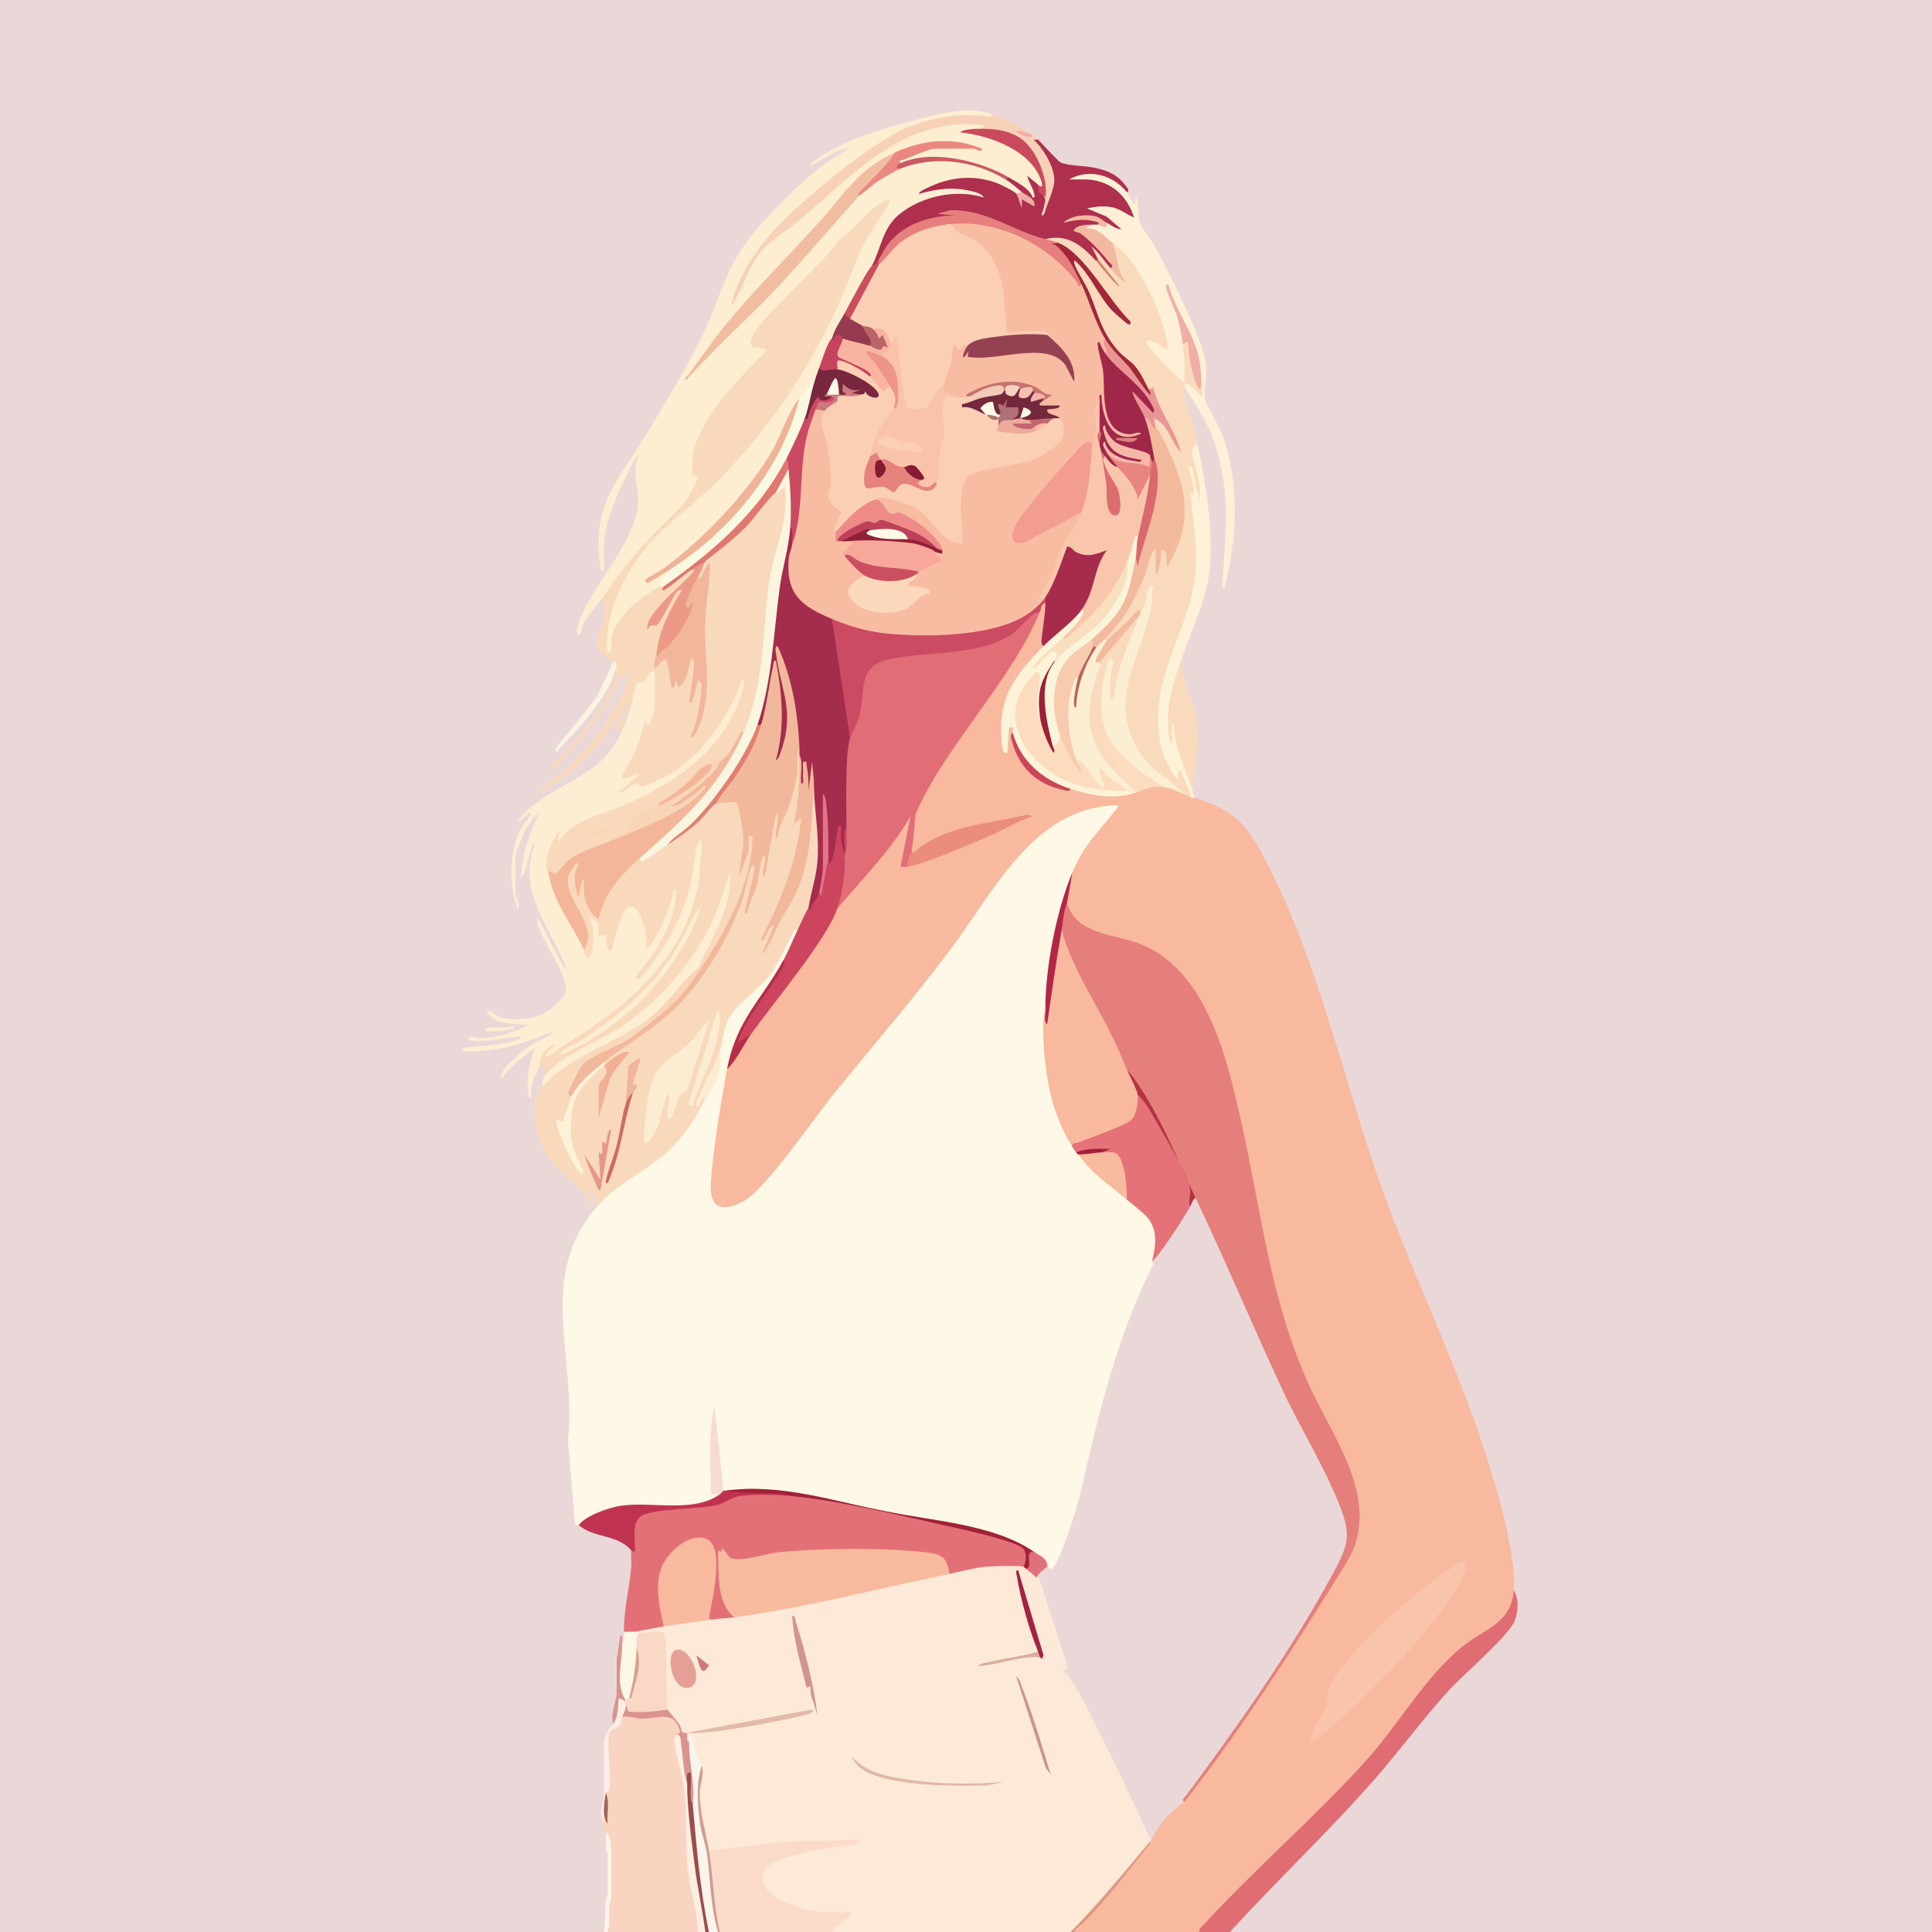 <?xml version="1.0" encoding="UTF-8"?>
<svg id="Layer_1" xmlns="http://www.w3.org/2000/svg" version="1.1" viewBox="0 0 600 600">
  <!-- Generator: Adobe Illustrator 29.2.1, SVG Export Plug-In . SVG Version: 2.1.0 Build 116)  -->
  <defs>
    <style>
      .st0 {
        fill: #cb4659;
      }

      .st1 {
        fill: #ca958c;
      }

      .st2 {
        fill: #fdf0d6;
      }

      .st3 {
        fill: #fbf7e5;
      }

      .st4 {
        fill: #e08073;
      }

      .st5 {
        fill: #74283c;
      }

      .st6 {
        fill: #ecab9c;
      }

      .st7 {
        fill: #d9ac9e;
      }

      .st8 {
        fill: #fceed3;
      }

      .st9 {
        fill: #f2b89c;
      }

      .st10 {
        fill: #cc4962;
      }

      .st11 {
        fill: #f8c5ac;
      }

      .st12 {
        fill: #f7a89b;
      }

      .st13 {
        fill: #e67279;
      }

      .st14 {
        fill: #f2cab7;
      }

      .st15 {
        fill: #ce6a64;
      }

      .st16 {
        fill: #f9f8e1;
      }

      .st17 {
        fill: #fbf4e1;
      }

      .st18 {
        fill: #e2b9a8;
      }

      .st19 {
        fill: #bf3351;
      }

      .st20 {
        fill: #fbcfb4;
      }

      .st21 {
        fill: #d0836f;
      }

      .st22 {
        fill: #f8bca2;
      }

      .st23 {
        fill: #f2b99d;
      }

      .st24 {
        fill: #f8b99e;
      }

      .st25 {
        fill: #f8ba9e;
      }

      .st26 {
        fill: #efb095;
      }

      .st27 {
        fill: #821b30;
      }

      .st28 {
        fill: #fdeed2;
      }

      .st29 {
        fill: #ead8d8;
      }

      .st30 {
        fill: #cb4b62;
      }

      .st31 {
        fill: #cb4e5d;
      }

      .st32 {
        fill: #fdf2d7;
      }

      .st33 {
        fill: #f4b2aa;
      }

      .st34 {
        fill: #f9d5b8;
      }

      .st35 {
        fill: #fde9d8;
      }

      .st36 {
        fill: #a1655c;
      }

      .st37 {
        fill: #f9d9bb;
      }

      .st38 {
        fill: #fdedd2;
      }

      .st39 {
        fill: #a42c4d;
      }

      .st40 {
        fill: #d19d8f;
      }

      .st41 {
        fill: #fcf2d7;
      }

      .st42 {
        fill: #f0aea6;
      }

      .st43 {
        fill: #e2707a;
      }

      .st44 {
        fill: #ae2f4e;
      }

      .st45 {
        fill: #f2aaaa;
      }

      .st46 {
        fill: #ec9a87;
      }

      .st47 {
        fill: #964152;
      }

      .st48 {
        fill: #d9696c;
      }

      .st49 {
        fill: #a12137;
      }

      .st50 {
        fill: #fbd8bb;
      }

      .st51 {
        fill: #df6d73;
      }

      .st52 {
        fill: #e0b8a7;
      }

      .st53 {
        fill: #e47585;
      }

      .st54 {
        fill: #fceee5;
      }

      .st55 {
        fill: #b7625f;
      }

      .st56 {
        fill: #c5736c;
      }

      .st57 {
        fill: #f6b8a8;
      }

      .st58 {
        fill: #fadfbf;
      }

      .st59 {
        fill: #e98581;
      }

      .st60 {
        fill: #cb4f61;
      }

      .st61 {
        fill: #a72b4c;
      }

      .st62 {
        fill: #e67f7d;
      }

      .st63 {
        fill: #f8d9bc;
      }

      .st64 {
        fill: #cd787c;
      }

      .st65 {
        fill: #b43444;
      }

      .st66 {
        fill: #eeada5;
      }

      .st67 {
        fill: #e16d77;
      }

      .st68 {
        fill: #f9f4da;
      }

      .st69 {
        fill: #be4159;
      }

      .st70 {
        fill: #f1bda0;
      }

      .st71 {
        fill: #c3666e;
      }

      .st72 {
        fill: #9d2034;
      }

      .st73 {
        fill: #b42648;
      }

      .st74 {
        fill: #cd797a;
      }

      .st75 {
        fill: #c6435e;
      }

      .st76 {
        fill: #ee8b88;
      }

      .st77 {
        fill: #f0b49a;
      }

      .st78 {
        fill: #f2b9a1;
      }

      .st79 {
        fill: #e6827d;
      }

      .st80 {
        fill: #f7d1c1;
      }

      .st81 {
        fill: #faf5de;
      }

      .st82 {
        fill: #fdf3e8;
      }

      .st83 {
        fill: #a1274a;
      }

      .st84 {
        fill: #da938d;
      }

      .st85 {
        fill: #f9d4c1;
      }

      .st86 {
        fill: #da9a84;
      }

      .st87 {
        fill: #f3b69a;
      }

      .st88 {
        fill: #e57f7b;
      }

      .st89 {
        fill: #fcedd2;
      }

      .st90 {
        fill: #efb398;
      }

      .st91 {
        fill: #af746d;
      }

      .st92 {
        fill: #963b4f;
      }

      .st93 {
        fill: #ea8880;
      }

      .st94 {
        fill: #f39c90;
      }

      .st95 {
        fill: #db6d70;
      }

      .st96 {
        fill: #ea8c7e;
      }

      .st97 {
        fill: #d2948e;
      }

      .st98 {
        fill: #f8b4a0;
      }

      .st99 {
        fill: #e37077;
      }

      .st100 {
        fill: #fad8c6;
      }

      .st101 {
        fill: #f8b99f;
      }

      .st102 {
        fill: #b86469;
      }

      .st103 {
        fill: #ea9595;
      }

      .st104 {
        fill: #df8180;
      }

      .st105 {
        fill: #d6a290;
      }

      .st106 {
        fill: #f8d5b7;
      }

      .st107 {
        fill: #ed9587;
      }

      .st108 {
        fill: #e59f96;
      }

      .st109 {
        fill: #9c4d4b;
      }

      .st110 {
        fill: #f8bb9f;
      }

      .st111 {
        fill: #912137;
      }

      .st112 {
        fill: #e6978a;
      }

      .st113 {
        fill: #fcf3d9;
      }

      .st114 {
        fill: #fadbca;
      }

      .st115 {
        fill: #f7dbce;
      }

      .st116 {
        fill: #e17770;
      }

      .st117 {
        fill: #cd445e;
      }

      .st118 {
        fill: #79263f;
      }

      .st119 {
        fill: #f8c3a8;
      }

      .st120 {
        fill: #f7d1b7;
      }

      .st121 {
        fill: #b52d47;
      }

      .st122 {
        fill: #f9dabc;
      }

      .st123 {
        fill: #f1b69b;
      }

      .st124 {
        fill: #f9f5ec;
      }

      .st125 {
        fill: #fef8e6;
      }

      .st126 {
        fill: #c95a64;
      }

      .st127 {
        fill: #fbefe1;
      }

      .st128 {
        fill: #a12739;
      }

      .st129 {
        fill: #f4c1b2;
      }

      .st130 {
        fill: #871b32;
      }

      .st131 {
        fill: #f9c6ab;
      }

      .st132 {
        fill: #ca4a5d;
      }

      .st133 {
        fill: #af7076;
      }

      .st134 {
        fill: #a51e3b;
      }

      .st135 {
        fill: #fbdcbe;
      }

      .st136 {
        fill: #a42241;
      }

      .st137 {
        fill: #f8cbae;
      }
    </style>
  </defs>
  <rect class="st29" width="600" height="600"/>
  <path class="st24" d="M324.083,200.641l-0,1.073c-8.071,8.664-12.135,14.983-12,27.04.003.247-.263-4.135,1.865-3.999,1.277.082,2.028,2.646.587,2.847.627,8.804,9.35,16.652,17.974,17.412.426-.494.9-.614,1.483-.478,5.948,1.388,10.998,2.119,17.053,2.163-.022-1.71.502-1.453,1.685-.562.96-3.107,6.213-3.109,8.987-1.685.367-.615.775-1.149,1.406-.874l4.772,3.12c.443-.888,1.192-.514,2.247,1.123-.128-1.017.246-1.017,1.123,0,12.166,4.029,15.74,7.819,21.637,19.085,17.507,33.445,25.2,72.965,38.453,108.147,9.564,25.389,21.476,49.898,29.79,75.807,3.691,11.502,9.784,31.257,8.976,42.98,1.503,5.193-1.868,9.297-5.859,12.109-7.719,4.535-14.639,10.019-20.311,17.49l-14.222,18.576c-18.335,19.649-37.085,38.863-56.25,57.643l-1.091.341h-24.714c-2.005-1.471.914-2.841,2.765-2.891,2.82.752,10.778-1.966,12.296-3.951.963-1.259.455-10.756-2.063-8.91.855,2.856.219,8.602-3.336,8.267-4.611-1.974-8.639-1.965-12.083.027-1.132,3.014-3.585,5.678-6.004,7.458h-3.37c-.82-.651-.445-1.774,1.123-3.37,6.527-8.118,13.414-16.199,20.221-24.153,1.783-4.982,6.2-10.042,10.672-12.919,17.321-23.261,32.928-47.467,47.91-72.294,8.754-14.507,5.486-24.273-1.137-38.607-16.652-28.112-22.934-60.305-28.67-92.487l-3.893-17.337c-5.821-23.39-14.481-44.485-40.701-48.111-4.594-1.518-10.882-4.641-10.018-10.321l-.692-.388c.654-3.086,1.502-6.127,2.377-9.161l-.459-1.755c3.303-6.372,7.428-12.209,12.375-17.511-14.543.107-25.879,11.742-34.065,22.837-15.492,23.114-33.528,44.991-51.612,66.583-7.698,11.086-16.16,21.503-25.387,31.251-13.098,8.624-15.116,1.914-13.777-10.868.992-9.463,2.649-18.888,4.3-28.234l1.343-1.079c1.574-4.278,4.008-7.835,7.302-10.672l-.314-1.497c9.77-11.776,18.408-24.232,25.917-37.367l1.359-.454,2.349-4.428c6.998-7.37,13.274-15.289,18.829-23.757.727-.923,1.257-.999,1.961-.349.832.768-1.794,12.412-2.297,14.343l1.063,1.273.58-1.24c1.117.399,32.607-12.275,30.967-12.61-.975-.199-9.582,1.771-11.406,2.229-6.647,1.667-12.909,3.65-18.042,8.417-1.39.424-1.266-.708-.976-1.851-.865-2.354-.481-8.259.079-10.745,2.785-7.091,6.445-13.781,10.981-20.071,10.024-13.214,19.004-27.044,26.94-41.488l1.88-1.839c-1.485-.654.656-3.267,1.685-2.808l1.087,1.556c-.217,4.151-.766,8.126-1.648,11.924v-0Z"/>
  <path class="st35" d="M317.904,486.539c.81-.74,1.109-.41.562.562,1.544-.791,4.094.928,3.37,2.808l.767-.142c2.859,8.728,5.774,17.787,8.746,27.178.98,4.043-8.046.144-7.266-2.883l-.648.013c-.487-2.05-.832-2.429-1.037-1.136-.782,1.108-9.595,2.814-10.081,2.59-.506-.234,10.555-2.338,10.642-.905.665-.685.847-.348.562.562,1.39,1.213,3.037,2.272,4.942,3.179,1.64.139,2.954,1.331,3.821,2.665,2.181,3.356,4.088,6.892,5.914,10.492,6.705,13.222,13.079,26.679,19.137,39.736l-.674,1.221c-7.189,9.975-15.24,19.149-24.153,27.523h-74.143c-.222-.2-.414-.411-.501-.658-.501-1.426,5.377-5.024,6.679-5.52-.367.425-.998.933-1.536,1.038-1.773.344-7.62.584-8.294-1.038l-.647,1.064c-3.097.444-13.098-3.703-15.621-6.115-11.427-10.923,12.184-15.138,19.225-16.059-12.299.14-24.537,1.157-36.714,3.05l-.787-1.037c-3.247-8.516-3.706-17.587-2.247-26.399-1.368-.026-2.238-1.038-2.61-3.038l-.7-4.405-.622.141c-1.899.92-2.484-2.399-.562-2.808,6.037-.63,12.088-1.613,18.102-2.682-6.21,1.187-12.431,2.081-18.664,2.682-.494.818-1.104,1.074-1.471.23.101-2.725-1.883-4.999-4.348-6.004l.202-1.528-.768-.093c-.469-7.532-.863-15.2-1.181-23.005-2.046-.066-4.095.121-6.148.558l-.89-1.052c-1.075.969-1.211.877-1.123-.562-.676-1.588,7.581-2.793,8.011-2.645.459.158.754.548.976.96,4.932-2.777,10.953-2.934,16.289-2.247,1.256-2.036,3.762-1.662,5.617-.562l1.971-1.037c20.918-4.2,41.815-8.453,62.689-12.756l2.181.313,1.065-1.378c7.022-1.961,14.202-2.541,21.345-2.094l.619,1.225Z"/>
  <path class="st85" d="M193.209,533.159l1.035-1.194c4.037.94,8.223.984,12.557.129,1.203.271,2.479,1.693,3.318,2.648,1.265,1.44,2.824,5.37-.06,4.033,2.482,13.431,4.036,27.358,4.662,41.78l2.999,17.574c-.067.734-.382,1.353-.92,1.87h-28.084c-.338-1.328-.407-8.928.298-9.776.121-.146.444-.124.825-.053-.529.073-.847-.061-.804-.508.47-4.908.279-9.902.083-14.842l.721-.377-.751-.273c-.072-1.743-.383-3.43-.934-5.063-.508-.218-.981-2.646-1.123-3.37-.155-1.124.032-1.873.562-2.247l.544-.163.018-6.577c.293-5.504.388-11.184.283-17.04,1.288-2.148,2.598-4.277,3.93-6.387l.842-.164v-0Z"/>
  <path class="st51" d="M470.121,493.841c1.692,2.79,1.354,6.577.266,9.533-1.635,4.439-16.017,16.782-20.213,21.352-8.066,8.784-15.159,18.563-23.013,27.539-14.47,16.535-30.43,31.553-45.224,47.735h-9.549c-.013-1.1.756-1.562,1.394-2.255,16.147-17.562,34.771-33.55,50.57-51.097,10.091-11.207,17.622-25.006,29.216-34.816,7.2-6.092,15.819-7.333,16.553-17.991v0Z"/>
  <path class="st114" d="M220.17,574.724l23.316-2.803,23.866-.562c-1.945,2.468-6.009,1.839-8.634,2.313-4.238.766-19.61,3.265-21.406,7.237-2.813,6.224,5.974,10.096,10.504,11.383,1.252.356,5.967,1.528,6.897,1.528h9.83c-.877,2.75-4.925,3.464-6.179,6.179h-34.825c-2.106-8.272-3.23-16.697-3.37-25.276Z"/>
  <path class="st24" d="M339.248,600c.242-2.615,2.545-3.661,3.618-5.088,1.176-1.564.489-2.773,2.728-4.012,4.968-2.748,8.486.467,13.271.63-.041-1.456,1.064-2.929,1.155-4.231.08-1.159-.664-2.36-.467-3.196.366-1.548,2.552-1.86,3.334-.579.139.228,1.488,4.745,1.54,5.108.106.751-.442,4.683-.741,5.193-.294.501-7.164,4-8.142,4.215-2.408.528-7.389-.744-7.87,1.96h-8.425v-0Z"/>
  <path class="st124" d="M217.924,548.325c-1.89,9.383-.232,18.162,2,27.244.772,8.193,1.79,16.337,3.055,24.431h-2.808c-3.13-12.181-4.79-25.335-5.637-37.99-.041-.614.226-1.249.582-1.89-.171-3.191-.333-6.389-.487-9.593-1.359-.424-2.102-7.197-1.744-8.142.219-.579.575-1.034,1.108-1.362.008-.748-.013-1.501.006-2.247.811-1.08,2.34,6.174,2.524,6.738.282.865,1.004,1.657,1.402,2.811v-0Z"/>
  <path class="st127" d="M210.06,538.776l1.117-.703c2.218.106,2.267,14.048,2.253,15.869l.549.566c.852,14.604,2.76,29.274,5.366,43.945l-.298,1.547h-2.247c-.38-7.073-2.84-14.046-3.363-21.07-.639-8.583.078-16.231-1.285-25.114-.533-3.473-3.112-11.452-2.663-14.206.103-.629.436-.637.571-.833Z"/>
  <path class="st109" d="M213.43,553.942c-.464-1.888-.912-6.036,1.249-3.466l.436,9.645c1.21,13.369,2.293,26.731,5.055,39.88h-1.123c-.873-6.89-2.44-13.671-3.3-20.571-.886-7.108-2.46-18.638-2.317-25.487Z"/>
  <path class="st40" d="M220.17,574.724c1.381,8.344,1.434,16.982,3.37,25.276h-.562c-2.403-7.901-2.32-16.272-3.426-24.377-.379-2.774-1.602-5.746-2.038-8.634-.894-5.923-1.438-12.97.409-18.664.926,2.685-.631,5.715-.606,8.715.053,6.285,1.866,11.722,2.853,17.684h-0Z"/>
  <path class="st82" d="M188.716,600h-1.123c.353-3.262.319-6.582.54-9.851.049-.725.583-1.468.583-1.664v-12.919c0-.186-.523-.943-.582-1.662-.13-1.584.118-3.213.021-4.798,1.128.484,1.685,2.983,1.685,5.336v15.727c0,.195-.534.938-.582,1.664-.182,2.727.307,5.424-.541,8.165Z"/>
  <path class="st86" d="M337.001,596.63c-.742,1.749-1.866,2.873-3.37,3.37h-1.123c8.523-8.743,16.339-18.139,24.153-27.523.159-.49.347-.483.562,0-6.573,8.074-12.761,16.626-20.221,24.153Z"/>
  <path class="st24" d="M335.878,600h-2.247c.7-1.512,2.325-2.316,3.37-3.37l-1.123,3.37Z"/>
  <path class="st125" d="M225.787,332.075c-1.781,9.527-4.568,26.304-5.046,35.673-.39,7.623,3.699,8.669,9.923,5.432,7.145-3.716,22.13-25.975,28.277-33.508,12.254-15.018,24.453-29.152,36.154-44.729,13.67-18.197,26.01-44.512,52.014-44.871.253.974-.404,1.123-.836,1.686-5.421,7.065-9.455,10.21-13.203,19.094-4.07,13.785-6.678,28.052-7.801,42.386l-.624.864c-.618,1.837-.469,3.212.445,4.125.036,12.131,1.689,24.92,7.895,35.69l.085,2.312c1.596-.122,1.844.258,1.123,1.685.529-.154.716.034.562.562l2.062.783c3.719,4.196,7.851,7.955,12.394,11.278l.71,1.981c1.871-.742,6.195,3.382,7.389,4.997,3.12,4.219,3.655,9.77.475,14.1l.369,1.073c-11.054,21.893-17.033,46.207-22.469,70.568-.934,3.863-6.855,23.695-9.416,24.078l-1.061-.795c-.306-.004-.578-.041-.735-.196-1.052-1.043-3.243-3.22-3.197-4.297-1.543.173-2.561-.266-3.052-1.32l-2.932-1.627c-17.911-5.701-37.326-9.56-55.939-12.894-11.43-2.048-22.427-3.904-34.125-3.257-.155.491-.343.483-.562,0l-1.157-.257-1.728-16.28.101,15.812c.554.528,1.108,1.144,1.662,1.849l-.332,1.567c-6.42,2.152-13.224,3.104-20.413,2.856-7.674-.551-15.818.375-21.845,5.424l-1.222-.298c-.111-.098-1.018.312-1.148-.352l-2.217-25.772c2.885-26.041-10.018-50.81,8.981-72.733l.288-1.982c7.481-5.89,15.001-11.74,22.56-17.549,3.863-4.637,7.481-9.361,10.853-14.171-.302-.381-.495-.879-.246-1.326,2.387-4.284,4.412-8.172,4.739-13.277-1.227-1.655.049-6.76.902-8.827.97-2.35,2.366-4.347,4.168-6.14,8.197-6.362,12.996-13.959,17.353-23.333,1.072-1.044,2.168-.811,1.73.667.48,3.109-1.659,8.108-4.493,9.549-2.642,5.503-5.881,10.766-9.718,15.788-3.032,4.171-4.491,8.578-5.473,13.385l-2.222,4.528 0.0 0Z"/>
  <path class="st28" d="M308.355,35.505c.514,1.027.326,1.562-.777,1.706-23.025-3.417-42.436,12.604-58.369,27.255-5.763,5.299-12.546,11.874-1.969,3.301l14.013-12.24c10.76-9.38,24.173-18.484,39.051-18.097,2.904.076,8.63.291,4.681,2.568l-.742,1.057c8.046,2.004,18.071,6.375,19.757,15.401.501,2.683-.628,3.531-1.603.954l-.898.588c1.301,4.028.727,5.548-2.533,1.876-2.206-1.478-4.058-3.048-5.556-4.711-10.326-4.549-21.67-8.038-32.883-4.037l-.818-.456c-1.027.458-1.434.115-1.183-.996.189-.84,10.628-4.835,11.165-4.54l.971,1.043c.117-.435.294-1.085.632-1.123,3.206-.36,8.418-.006,11.164,1.123,2.239-.289-2.274-.771-2.968-.831-6.887-.6-13.106-.597-19.567,2.361l-1.898-.407c-2.611,2.265-5.332,4.374-8.162,6.327-11.228,11.813-22.575,24.269-33.912,36.801-3.346,3.698-6.635,7.424-9.84,11.245-1.258,1.5-2.475,3.06-3.618,4.651-.56.78,12.446-11.917,13.79-13.332,8.826-9.292,17.432-18.891,25.84-28.641,1.406-1.385,2.963-2.574,4.668-3.569,3.02-3.691,6.955-6.884,11.328-8.94.377.71.916.764,1.591.515,2.089-2.615,7.266-2.878,10.713-2.96,7.181-.17,16.41,1.897,21.865,6.33,1.803.143,5.061,2.068,5.055,3.932.466,1.545-.815,1.889-1.685.562l-1.123.483c-6.337-4.339-14.251-5.509-21.634-3.124,2.003-.621,12.524.703,12.95,2.356.324,1.259.328,2.164-1.011,2.301-9.152-2.436-21.687.234-27.477,8.052-1.975,4.285-4.188,8.418-6.639,12.4.311.256.551.603.39.933-1.951,3.987-5.09,9.844-7.47,13.536l-1.345.135.524,1.365c-1.193,2.433-2.678,4.6-4.456,6.499l.431,1.067c-1.241,2.444-2.264,4.986-3.069,7.628l-1.294.292c1.278,1.051.161,5.079-1.685,5.055l-.628.146c-.639,2.874-1.928,4.324-3.866,4.348-7.62,21.322-22.084,39.483-40.787,52.728l.346.632c.149,1.842-.787,3.527-2.808,5.055l-.118,1.339c-6.331,3.88-14.343,9.43-13.915,17.764-.024,1.295-1.314,2.894-2.566,2.17-2.941-1.7.688-14.584,1.731-17.435,1.974-5.394,5.373-11.796,9.814-15.07.428-1.153.444-1.623-.562-1.123.079.377.107.719-.043.938-2.937,4.276-6.757,9.76-10.012,13.7l-1.741.528c-1.953,2.796-4.291,5.254-6.069,8.252-.671,1.13-1.112,3.406-1.239,3.545-1.066,1.161-1.228-.943-.998-1.844,2.929-11.464,18.062-25.629,18.96-38.945.275-4.085-2.341-9.351.025-13.969-.395-.786-1.083.739-1.24,1.007-3.576,6.102-9.439,19.027-9.439,25.947v8.144c-1.404.093-.965.141-1.11-.845-2.905-19.715,5.438-26.8,14.479-41.674,5.445-8.957,12.09-20.065,16.692-29.366,7.32-14.793,7.035-22.654,19.078-35.967,7.833-8.659,17.03-17.647,27.247-23.305-3.514.136-7.39,2.924-10.505,4.66-.494.275-1.407,1.237-1.846.401,9.021-7.125,21.387-10.736,32.454-13.604,7.966-2.064,16.17-4.581,24.274-1.845l0.0 0Z"/>
  <path class="st63" d="M230.843,227.602c-1.576,3.097-3.734,6.204-6.474,9.319l-.828-.332c-.94.22-1.877.407-2.808.562-4.256,4.732-9.964,10.217-16.289,12.357-1.943,2.459-4.729,4.292-8.358,5.499l.823,1.964c-2.129,1.633-4.673,3.077-7.631,4.333l-.737,1.51c-6.215,1.85-11.108,4.593-15.353,9.033l-.761-.433c-.732-1.314-1.481-1.688-2.247-1.123-.376.226-.9.436-1.153.185-2.089-2.077,2.452-12.779,3.627-12.899.953-.097,1.22.006,2.059.349,1.653-1.564,3.569-2.806,5.602-3.81,8.531-3.2,16.418-6.421,24.532-10.861.36-.197-6.424,3.791-7.581,1.21-3.962,3.829-8.367,3.368-3.473-1.679-1.234-.298-1.837-1.24-1.574-2.465,3.137-5.149,5.669-10.55,6.978-16.586.354-.827,1.066-1.101,2.137-.823.202-1.683.864-2.647,1.985-2.893l-1.123-.638c-.39-2.424-.335-9.25,1.123-10.877-.969,2.622-2.565,4.104-4.788,4.445l-1.253,5.823-1.261.404c-1.963,1.029-2.286,6.817-3.379,7.861-.397.38-1.259.236-1.113-.829.328-2.395,3.395-5.619,3.091-8.153-6.697,12.459-16.888,23.579-30.053,29.2,9.192-6.421,16.954-12.542,23.156-22.054,1.307-2.004,8.591-14.198,7.172-15.573-.062-.06-1.378-.068-1.608.078-.342.217-3.01,5.968-3.774,7.175-4.994,7.895-10.882,15.851-17.928,21.952-.417.089-.383-.587-.274-.832.439-.982,4.253-4.075,5.339-5.335,4.692-5.444,12.042-14.972,14.338-21.614.253-.731,1.031-2.065-.023-2.546-.352-.673-.539-1.609-.562-2.808-3.18-2.972-5.961-2.852-4.805-8.459.351-1.701,1.606-3.072,1.963-4.774l.033-7.549c4.205-6.02,6.855-9.644,11.795-15.166,1.12-.613,1.307-.238.562,1.123-6.471,8.173-12.815,21.516-11.228,32.016,1.854-1.019.877-3.65,1.38-5.634.843-3.319,4.664-7.928,7.332-10.08,1.446-1.167,6.056-4.342,7.571-5.067.202-1.407.684-1.351,1.123,0,.514.13.669.299.306.527,2.554-2.212,5.26-4.073,8.119-5.582,2.696-1.134,2.225,1.0.558,2.48-2.102,1.443-3.009,3.03-2.722,4.762-3.199,5.424-6.098,11.039-7.268,17.276l-1.24,1.32c-.027.693.223,1.298.75,1.815,2.923-1.652,4.447.345,4.572,5.989,1.735,1.048,2.781.434,3.139-1.843,1.434-8.664,5.664-5.33,3.939,1.78.674-.232,1.391-.183,2.151.147-.669-10.665-.864-21.258.799-31.897-.644,1.452-2.275,2.51-2.433.418-.934-1.443-.185-3.128,2.247-5.055l.061-.99c7.676-5.782,14.163-12.667,20.004-20.189.442-.622,1.128-.48,1.841-.165,2.89-3.604,4.161-2.913,3.813,2.074-.653,8.644-2.245,17.249-4.776,25.814-.821,13.192-2.562,26.229-5.224,39.109-.516,3.349-1.825,5.919-3.924,7.708l0-0Z"/>
  <path class="st37" d="M248.255,234.342c.385,2.664.458,5.347.219,8.05l.784,1.18c-.319,3.37-.591,6.715-.814,10.034.42-.047.769-.049.867.107,1.461,2.312-1.504,12.592-2.467,15.858-1.857,6.296-4.21,12.387-7.681,17.805-2.616,4.083-1.397,1.56.237-.455.393-.485.777-.722,1.453-.506,6.222-9.503,9.744-19.742,10.083-31.375-.143-4.607.461-8.885,1.812-12.833l1.137,1.922c1.424,11.888,2.365,27.129-2.822,37.958.976,1.493-1.522,6.878-3.37,6.74-.336-1.217-1.345.802-1.481,1.048-2.34,4.212-4.193,8.898-6.969,12.689-3.866,5.279-11.552,9.471-13.748,15.459-.936,2.552-1.095,6.014-1.954,8.437-.762,4.598-2.424,9.034-4.986,13.31.414.305.553.749.492,1.294-3.025,6.457-6.724,12.115-12.061,16.866-6.842,6.09-15.562,9.822-21.64,16.836.37-.919-1.698-5.756-2.241-5.055-.261,1.13.548,1.905.835,2.81.129.405.809,2.179-.282,1.408-2.488-5.067-7.679-7.812-11.214-11.818-6.24-7.071-8.477-17.61-3.949-26.102.297.445,1.448-.666,3.453-3.332,9.236-5.848,18.647-11.435,28.234-16.761l2.014-.128c1.051-.156,1.051.406,0,1.685l-.072.993c-5.47,4.483-11.511,7.97-17.779,11.036-3.409,1.839-6.685,8.032-6.862,11.001.968.121.339,1.139.372,1.078,2.369-4.323,5.205-8.56,9.738-10.627,3.778-.525.753,6.266-1.685,6.459,1.011.018,1.385.678,1.123,1.982l-1.123,7.848c.727-6.734,1.606-13.363,6.518-18.575-1.456,1.364-2.879,1.938-4.271,1.724-.789.744-1.078.431-.562-.562.109-.804.412-1.52.925-2.141,23.54-12.483,38.8-34.783,44.961-60.012.65-.099,1.117.187,1.608.509.264-1.618.617-3.491,2.589-3.204l2.258-12.155c.768-1.143,1.852-.931,2.739.093,2.817-6.54,4.245-13.425,4.282-20.653l1.301-.169c1.54.69,1.53,1.554,0,2.247l-0-0Z"/>
  <path class="st38" d="M196.018,219.176c.441-1.509,1.197-6.386,1.618-6.973.417-.581,1.628-.226,2.285-.619.944-.564,1.548-3.367,3.399-3.08v11.515c0,.545-1.639,6.154-2.241,5.336l-.56-2.242c-.961,3.763-2.134,7.657-3.66,11.228-.488,1.141-3.654,6.095-3.635,6.465.131,2.553,4.648-1.164,5.6-.568l-6.737,5.895c1.807.184,3.615-2.437,4.912-2.731,1.238-.281,1.622,1.156,2.95.837,1.201-.289,7.007-3.26,8.366-4.058,9.72-5.709,15.926-15.427,20.761-25.295.4-.817,1.08-3.436,1.213-3.57,2.016-2.033.03,4.179-.132,4.649-6.058,17.532-19.963,26.792-36.177,34.033-7.233,3.23-15.737,4.28-20.712,11.304l.567-3.365c-2.074,2.087-4.188,7.592-4.253,10.452-.026,1.173.55,1.582.599,1.902l1.241,1.308c2.383,7.386,5.729,14.373,10.036,20.961l-.043,2.445c.793-.136,1.288.051,1.242.806,1.025-3.467,1.042-7.121-.426-10.504.247-2.359,4.465.527,4.715,1.868l.092,2.083c2.028-.019,2.328,1.278,2.516,2.963,2.281-14.12,10.397-16.47,12.289-.599,2.929-4.592,5.238-9.779,6.098-15.15,2.428-3.332,4.006,1.392,2.812,4.425l-.899,3.675c2.82-7.858,4.867-15.845,6.142-23.961,4.398-2.965,2.933,8.866,2.478,11.121-5.949,29.469-22.933,41.801-47.1,56.862-1.734.152-3.067,1.124-3.999,2.919-1.271,3.245-3.058,5.537-2.252,9.549-1.022-.213-1.044-1.105-1.139-1.945-.518-4.621.433-9.587,2.262-13.781-3.622,3.011-7.795,5.461-10.388,9.546-.564-.065-.292-.868-.149-1.271,1.076-3.02,7.558-8.096,10.374-9.848,1.954-1.215,4.63-1.523,5.785-3.477-8.917,3.789-18.237,6.715-28.081,6.17-.883-.671-.013-1.025.827-1.124,5.785-.681,11.613-.708,17.14-2.812.128-1.026-1.199-.486-1.807-.405-4.9.659-9.368,1.481-14.475.97-.415-2.23,2.311-.546,3.587-.612,5.225-.272,10.319-1.67,14.943-4.162-4.346-.561-11.076.35-12.913-4.769,2.072.691,3.044,2.264,5.468,2.671,3.651.612,8.568.272,11.94-1.271,2.033-.931,6.72-4.722,7.195-6.864,1.073-4.84-7.877-16.423-8.884-21.778.037-1.685.643-.574.999.128,2.192,4.319,4.328,8.712,6.761,12.897.156.268.842,1.789,1.238,1.009-5.137-12.888-15.508-23.553-9.559-38.467-.744-.081-.992,1.278-1.214,1.864-1.054,2.782-1.354,6.57-3.268,8.805.213-7.125,2.872-13.784,5.606-20.22-1.625,1.508-3.182,3.651-4.216,5.607-.728,1.376-3.08,6.989-3.08,8.154v11.795c0,.62,2.063,3.731.569,4.208-2.429-7.148-2.471-15.935.282-23.017.893-2.298,3.004-4.37,3.637-5.915.105-.257.147-.919-.272-.83l-3.376,3.365c-.37-1.341,2.924-4.304,4.25-5.299,15.008-11.265,24.548-9.638,30.858-31.208l-0-0Z"/>
  <path class="st99" d="M246.008,464.633l1.07-.513c16.973,2.978,34.053,6.355,50.866,9.936,3.336.71,20.579,4.746,21.371,7.627.148.537-.174,5.376-1.411,4.856-1.874-.42-9.213-.168-11.505.009-3.689.285-7.876,1.488-11.524,2.238l-1.236-.565c-.492-3.03-1.401-4.201-4.466-4.772-6.169-1.149-13.817-1.227-20.194-1.268-12.033-.077-24.362-.12-35.893,2.761-3.177.54-6.854,1.094-8.634-2.244-.447,5.71-.679,13.383,3.669,18.145l-.087,1.425c-1.852.258-3.78.322-5.617.562-1.801.406-2.885.15-3.252-.766l2.036-12.842c.775-5.729-.074-13.586-7.69-9.613-9.487,4.949-8.949,14.94-6.528,24.155l-.854,1.313-8.987,1.685c-.496,1.56-2.94,1.664-3.37,0-.15-6.412,1.673-13.303,2.241-19.944.151-1.763-.083-3.57.006-5.332.574-.918,1.228-.632.614-.027-.424.418-1.869-8.354,1.161-11.003,1.477-1.292,3.422-1.731,5.3-2.007,8.68.429,16.759-.984,24.239-4.238,6.192-.406,12.51-.515,18.677.424l-0-0Z"/>
  <path class="st122" d="M340.371,81.001c1.347,1.235,1.534,1.048.562-.562-1.117-.109-3.58-3.909-1.999-4.412.454-.145,5.905,5.992,5.931,7.221,1.181-.084,1.653-.388,1.415-.91l-1.592-5.805.739-1.149c2.165-.913,5.3,2.981,6.6,4.823,4.219,5.977,8.3,13.445,10.26,20.548,1.775,6.435,3.158,11.564-4.557,6.375,2.797,3.322,5.83,6.461,9.05,9.366-.494-3.493-.309-6.712.553-9.657.266-2.936,2.595-1.803,2.837.837.234,3.154.719,6.3,1.733,9.302l1.047-.59c1.502.02.845,7.243.416,7.416-.879.355-4.262-2.905-4.899-3.698-.162-.201.206-.174.194-.169-.266.099-.518.236-.766.383-.12.316-.566.353-.471,1.227.297,2.746,2.82,8.374,3.563,11.688.335,1.492.527,3.014.84,4.498-.438,3.904.038,7.966,1.428,12.187,1.035,2.802.331,8.117-2.767,4.307-.766-.941-.886-1.324.309-.372,3.897,18.46.873,34.913-6.65,51.801-3.625,10.405-5.902,24.002.968,33.232.382-.41.861-.634,1.428-.581.813.077,4.004,8.139,3.6,9.516-1.179-.381-1.722-.929-2.247-1.123-16.034-8.764-22.525-19.962-17.711-38.234,2.408-6.577,4.482-13.246,6.222-20.005-.427.915-.92,1.284-1.992.947-2.818,3.276-5.812,6.42-8.982,9.43l-1.69.119c-.789.744-1.078.431-.562-.562l.066-1.719c6.171-6.412,10.279-14.563,12.617-23.05.543-2.483,1.558-3.588,3.044-3.315.493-.055.792.183,1.123.491.278.258-.754,6.279-1.123,7.373.651-2.477.988-5.079,1.012-7.808,1.664-1.075,3.025-.115,3.443,1.677,6.981-12.691,1.932-26.482-4.703-37.882l.247-1.483c-2.188-2.093-1.421-5.275,2.044-2.529l-2.764-5.907c-.08-1.513-.589-2.633-1.526-3.359-1.687-2.021-3.303-4.266-4.846-6.735-7.964-6.349-11.234-14.895-14.573-24.174l-4.377-8.685c-.084-.557.288-.931.785-1.01-1.961-1.533-3.652-3.164-5.073-4.893-2.319.336-3.63-.039-3.932-1.123.506-2.047,3.45-1.659,5.254-1.413,4.271.584,9.246,4.069,10.473,8.153l0-0Z"/>
  <path class="st37" d="M222.417,249.507c2.64-2.496,8.037-2.535,8.241,2.05l1.17,7.218c4.865-1.28,2.899,7.449,1.317,9.993-1.42,5.125-2.925,10.214-5.026,15.114-1.601,3.733-5.854,12.788-8.531,15.297-.248.233-.653.299-1.103.317-.553.799-1.115,1.174-1.685,1.123l-.452-1.71c2.661-5.093,5.084-10.291,7.267-15.593-8.631,21.671-26.422,36.037-46.69,45.747-2.363,1.488-4.654,3.121-6.563,5.146l-1.305.112-.006-3.932-1.679,1.123c.469-1.198.315-2.621,1.207-4.131.538-.911,2.946-3.697,3.845-2.893-.558.864-2.475,2.058-2.801,2.819-.992,2.315,3.246-1.191,3.632-1.426,20.98-12.82,40.426-27.953,44.1-54.195-.504-3.175.983-6.498.569-9.553-.105-.772-.29-1.637-1.116-.83-.494.483-1.9,11.567-2.408,13.607-1.854,7.454-5.388,14.866-9.728,21.164-1.113,1.616-4.629,6.629-5.835,7.646-.749.632-1.489.285-1.131-.566.527-1.252,3.995-5.019,5.066-6.732,3.86-6.174,7.153-12.439,7.283-19.953-1.703-.278-.894.433-1.132,1.366-1.634,6.398-4.039,11.933-8.135,17.165.302-2.851-1.008-13.514-5.061-13.511-3.082.003-5.188,12.764-5.895,13.514-1.467,1.556-1.483-4.264-1.705-4.47-.3-.278-2.016.173-2.226-.021-.168-.155.325-2.703-.307-3.928-.069-.134-2.062-2.129-2.496-1.687,1.237,1.897,1.877,11.84-.289,12.349-1.505.354-1.203-1.835-1.396-2.244.307-5.726-1.335-11.152-4.926-16.279-.95-2.119-1.521-4.363-1.044-6.673,1.061-5.146,6.773-7.564,4.276-.543l-.082,2.046c.359-1.3,1.973-1.99,2.791-.748-.093,3.665-.031,7.6,2.607,10.434,2.432-6.474,6.619-12.212,11.974-16.766l1.817-.116.748.216,6.38-4.634,1.297.485c5.331-4.041,10.387-8.204,14.462-13.392l.703.473-0-0Z"/>
  <path class="st44" d="M322.397,43.368c.868.952,6.355,6.748,6.785,6.977,2.304,1.226,8,1.087,11.099,1.819,3.948.933,6.749,2.09,9.204,5.398.338.456,1.623,1.786.434,2.094-.488.205-.938.193-1.337-.11l3.538,4.793c1.713,4.438-.399,4.864-6.335,1.278l-3.943-.377c1.706.396,7.451,4.48,6.968,5.914-.721,2.142-5.274.252-5.069-1.949-.858.36-1.794.548-2.808.562-.509,1.059-1.171,1.063-1.685,0-1.327.294-2.529.788-3.606,1.485,2.573,1.857,10.776,8.931,10.713,11.836-.01.456-.921.501-1.49.16-1.973-2.233-3.555-4.817-5.9-6.737l1.969,3.929c.636.785.359,1.091-.562.562-4.35-4.696-8.808-8.495-15.727-6.74l-1.682.699c-8.784-4.185-17.8-7.145-27.048-8.881.811.76,1.057,1.396.072,1.996-9.427-.019-17.446,4.307-22.204,12.378l-.813-.015c-.296,1.312-1.016,3.541-2.247,2.247,2.917-5.622,3.362-11.814,8.419-16.015,6.935-5.762,17.78-8.047,26.406-5.335-.578-1.205-2.725-1.68-3.914-1.978-5.776-1.448-10.673-.682-16.303.855.155-.75,1.763-1.44,2.434-1.771,6.805-3.354,13.839-4.26,21.129-1.85,1.414.468,5.972,2.631,6.765,3.626,2.016-1.031,1.752,4.611,1.651,4.314-.564-1.656-.341-3.278.034-4.876-1.672-1.367-3.183-2.805-5.055-3.932-.614-.762-.239-.949,1.123-.562,2.524,1.503,6.279,3.357,7.309,6.174.912.157.557-.706.431-1.269-.447-2.001-1.766-3.518-2.118-5.467.523.441,3.28,2.606,3.365,2.808,1.078,1.039,2.462,2.683,2.247,4.493.705.981,1.499-3.792,1.584-5.068.317-4.744-2.722-9.191-5.833-12.527-.159-1.869.655-1.742,2.003-.941Z"/>
  <path class="st2" d="M349.92,59.657c.979,1.223,1.449,2.773,2.53,3.929l.271-2.801c1.097,2.485.583,6.273,1.249,8.584.24.833,3.814,5.528,4.668,7.127,4.198,7.856,15.422,29.547,16.017,37.344.224,2.945-.862,7.934-.482,9.986.336,1.81,4.44,8.331,5.526,11.368,3.653,10.216,4.389,21.257,3.355,32.021-.498,5.187-1.55,10.403-2.811,15.447-.963.108-.617-1.943-.577-2.544.951-14.128,2.311-25.355-1.516-39.445-2.164-7.968-5.766-13.611-10.257-20.355.094-.247-.098-.767.009-1.112,1.417-1.061,4.245,3.434,5.602,3.921l-.556-6.74-1.187-1.322c-.338-4.451-1.776-8.671-3.881-12.559.574,1.917.391,3.361-.549,4.333.493,3.869.615,7.885.559,11.793-.328.394-3.481-2.749-3.871-3.144-1.48-1.499-7.691-7.625-7.931-8.923-.167-.902.005-.933.831-.838,2.587.297,3.541,2.471,5.916,2.795-1.142-8.981-5.633-18.641-10.653-26.131-2.448-3.652-3.517-4.378-6.756-7.005l-1.235.431-3.917-3.141c-2.945-.74-5.829-1.973-1.026-2.907.557.012,1.132-.046,1.685,0,.641-.358,1.577-.545,2.808-.562,1.286.677,3.103,2.078,4.491,1.969l-4.529-3.896-6.137-2.56c2.475-.532,4.9-.838,7.444-.431,2.813.45,4.663,2.302,7.156,3.228-2.163-6.8-7.074-11.219-14.331-11.78l-5.885-.003c6.219-3.47,13.657-1.466,17.97,3.925Z"/>
  <path class="st32" d="M366.771,205.134l-.32,4.543c-1.543,4.701-2.665,9.568-2.611,14.545l1.248.042c1.012,5.608,2.579,11.077,4.702,16.405l.352,3.784c.348.884.207,2.427,1.123,3.37-.299-.099-.821.098-1.123,0l-3.379-8.423c-2.488-.473.648,3.855-1.694,1.982-.64-.512-3.646-6.227-3.943-7.291-6.182-22.134,8.366-36.83,10.067-56.27.754-8.612-.768-16.504-1.608-24.926l1.114.569c.215-3.001-.953-5.846-1.688-8.703l1.124.066,2.249,10.316c1.174-4.741-2.027-10.846-2.087-14.985-.016-1.085.563-1.958,1.531-2.424,2.58,12.194,4.997,25.993,3.923,38.467-.832,9.66-5.899,19.789-8.978,28.936v-0Z"/>
  <path class="st120" d="M308.355,35.505c4.422,1.493,11.501,5.077,14.042,7.864h-1.407c2.96,2.631,6.231,8.192,6.429,12.152.165,3.298-2.331,7.634-3.05,10.883-1.167,1.163-.961.329-.637-.634.549-1.633.641-2.209.912-3.865-.949-1.781-1.119-3.348-.509-4.701-2.247-9.165-7.98-16.601-18.194-16.076l-.957-1.129.841-1.126c-25.238-2.963-40.677,15.348-57.866,29.758-5.864,4.916-10.574,6.608-14.409,13.676-2.167,3.994-3.706,8.89-6.362,12.735.05-2.222,1.48-5.535,2.429-7.682,5.015-11.351,14.676-20.249,23.989-28.248,7.626-6.551,21.825-17.662,31.04-20.636,7.138-2.304,13.216-3.242,20.695-2.471.922.095,2.435.463,3.015-.499Z"/>
  <path class="st38" d="M216.8,300.621c-3.66,5.201-8.455,11.333-13.682,15.284-.177.133-.525.04-.922-.118-10.185,8.116-23.84,11.374-32.571,20.509-.791.827-1.283,1.503-1.13-.288.219-.41.183-1.125.562-1.685,4.206-6.217,17.876-11.365,24.676-16.047,12.423-8.553,23.659-21.918,29.106-36.05,1.445-3.749,2.447-7.597,3.794-11.371.964,10.887-5.588,20.298-9.832,29.767Z"/>
  <path class="st19" d="M246.008,464.633c-4.466-.412-12.207-.741-16.524.046-2.529.461-4.215,2.013-6.372,2.615-5.426,1.514-21.118,1.049-24.32,3.764-2.858,2.424-1.246,7.614-1.657,10.986l-1.118-.562c-4.271-5.079-11.609-3.732-16.289-7.864,2.324-3.028,9.6-5.525,13.345-6.033,9.587-1.301,22.378,2.316,30.467-3.515-.912-1.237-.218-1.838,1.123-1.123.162-.06.387.044.562,0,6.767-.216,13.501.091,20.201.923l.582.762Z"/>
  <path class="st122" d="M370.141,244.452c-2.659-6.747-5.196-12.063-5.624-19.655-.977-.134-.528,1.276-.554,1.955-.054,1.402.044,2.819-.006,4.216-.838-.258-1.052-2.897-1.111-3.656-.665-8.541,1.309-14.406,3.925-22.179.386,6.877,4.41,13.075,5.046,19.949.622,6.721-.716,12.828-1.676,19.369h0Z"/>
  <path class="st3" d="M197.141,506.76c.509.048,1.053.562,1.123.562,1.05.981.92,3.869-.562,4.493.614,5.104-.226,10.502-2.247,15.166.741,1.337.278,1.808-1.123,1.123l-1.873-1.163c-.62-5.511-.809-11.663.75-16.811.91-.589.586-2.327.562-3.37,1.111.072,2.266-.105,3.37,0Z"/>
  <path class="st54" d="M193.771,528.104c1.503-.208,1.626.04.562,1.123.999,2.528.625,3.839-1.123,3.932-.334.818-.276,2.008-.867,2.78-.743.972-2.595.927-2.975,2.083-1.107,3.367.504,13-.051,17.333-.134,1.048-1.122,1.218-1.161,1.395.37,2.565.183,4.811-.562,6.74l-.562,2.247c-.888-4.511.562-5.769.562-8.706v-15.727c0-2.526,1.559-4.228,2.808-5.898l1.481-8.76c.91-.683,1.586.504,1.889,1.458Z"/>
  <path class="st17" d="M190.401,205.696c.115.107,1.061-.325,1.169.333-.109.846-.363,1.667-.608,2.475-2.554,8.456-10.671,17.148-16.738,23.423-.299.31-1.065,2.015-1.795,1.289-.819-.814,13.534-16.114,13.713-18.578l4.258-8.942h-0Z"/>
  <path class="st84" d="M193.209,510.13c.156,5.884-2.284,12.644,1.123,17.974-.133.473-.322.459-.562,0-.289-.015-1.003-.81-1.682-.56-.157,2.651-.087,5.721-1.688,7.861-.937-3.111,1.123-7.346,1.123-9.83v-10.11l1.129-7.58c.981-.117.539,1.589.556,2.244Z"/>
  <path class="st38" d="M159.505,318.598c.267,1.605-.339.933-1.298,1.197-2.391.659-4.669.516-7.122.482-.905-.689.005-1.019.829-1.122,2.394-.301,5.089.295,7.59-.557Z"/>
  <path class="st24" d="M430.236,380.942c-1.143-.194-.945-1.569-1.429-2.216-1.433-1.916-3.753,2.234-1.341,4.152.936.745,3.595.364,2.771,2.273-.971,2.25-5.118-.25-5.621-.022-.878.398-1.326,1.994-2.09,2.57-1.606,1.211-3.487.163-2.837,2.93,1.887,8.035,7.32,4.327,12.839,6.303,1.535.55,4.882,3.756,2.204,5.069-2.277,1.116-2.973-.356-4.372-.722-1.534-.401-6.417,1.766-5.687,4.04.783,2.441,3.663-.704,4.708-.748.422-.018,3.495,1,3.594,1.161.404.659-.361,2.37.584,3.627,1.338,1.78,3.351-.254,4.538.48.508.315,1.628,2.599,2.253,3.402.49.629,1.665.886,1.971,1.399.585.984.069,2.421.392,3.539.07.24,2.285,4.103,2.436,4.302,1.549,2.042,5.328 0,2.578,6.365,1.427.929,1.67,3.542,2.455,4.332.598.602,1.914.575,2.273,1.097.631.92.036,4.505,1.209,5.938-.866,1.988-5.831,2.685-5.342,4.958.153.711,1.366,1.326,1.821,2.091.804,1.35,2.158,2.955,2.438,3.447.255.448-.12,5.141,1.825,3.543.756-.621.097-2.409,1.381-1.967.315.108,2.32,1.672,2.449,2.048.285.826.284,7.808.078,8.883-.487,2.551-6.223,3.988-1.924,9.251,1.126,1.379,4.297,3.805,5.333,5.479,1.029,1.662.384,5.674,3.341,5.781l.571-3.928c2.36.993.422,3.738.561,5.316.095,1.083,1.454,1.986,1.693,3.937.28,2.278.227,7.294-.903,9.235-2.308,3.966-2.509-1.052-3.324-1.066-2.378,1.437-.827,2.753-.882,4.246-.038,1.025-5.457,5.053-6.746,6.089-.647.52-1.885.52-2.737,1.194-1.725,1.365-5.726,7.628-8.164,7.564-1.422-1.029-1.25-5.917-1.464-6.158-.194-.22-2.253.408-1.627-.862,1.43-2.899,2.264.248,2.495.24.692-.022,2.569-1.46,3.399-1.445,1.4.027,3.366,2.213,5.332-.496.279-1.177-1.838-1.301-2.157-2.328-.255-.822.055-1.844-.125-2.697-.326-1.544-1.682-1.539.032-3.422,1.057-1.161,3.143-4.152,3.795-5.73.233-.564,1.748-5.109,1.806-5.519,1.106-7.865-5.059-3.188-8.177-3.095-1.246.037-4.802-1.582-4.117,1.407.13.568,3.89,1.358-.075,3.946-2.157,1.409-2.311.297-4.136.354-3.491.111-1.075,1.286-.922,1.974.466,2.101-2.873.875-3.544.969-.67.094-4.399,1.198-4.612,1.473-1.156,1.492,3.791,5.812-1.905,5.646-.317-.221-.581-6.092-2.856-3.105-1.313,1.724.522,2.512.61,4.005.112,1.897-2.503,6.624-4.194,7.566-1.354.754-2.472.315-3.672.821-2.291.966-1.442,4.18-2.127,6.298-.92,2.845-5.476,6.679-6.58,9.162-.81,1.821.562,2.939 0,4.43-.324.858-2.482,4.89-3.083,5.954-1.441,2.549-5.311,4.975-2.889,8.362.277.388,6.716.993,7.363.318,1.286-1.342-2.581-.926-2.242-2.511.368-1.721,3.776-.127,3.925-.291.183-.89-.529-1.773-.504-2.552.045-1.433,10.039-10.874,11.669-11.197,1.638-.325,8.306.929,7.392-3.324-.096-.449-1.303-.09-1.167-1.167.334-2.648,2.479-1.294,3.381-1.686.813-.353,1.158-1.85,2.553-1.981,1.248-.118,3.225,1.033,4.765.571-1.132,2.017-1.247,4.031-3.079,5.621-5.746,4.985-8.504,11.496-13.532,16.799-1.481,1.562-3.816,1.854-4.49,5.059l-24.122,23.624c-.723.209-1.107-.112-.828-.828.659-1.694,3.778-4.111,5.048-5.627.572-.683.682-1.778,1.366-2.566.731-.841,2.441-1.389,2.851-2.204,1.13-2.246-.676-2.895-2.748-2.656-.602.07-5.097,3.473-5.437,4.018-.774,1.24-.457,3.366-1.213,4.124-.695.698-3.016.602-4.207,1.13-1.066.472-5.787,3.968-5.768,4.895.008.384,1.558.846,1.928,1.433.444.705.241,2.071.834,2.546,1.414,1.135,4.093-1.938,5.377-2.571.385-.121.38.456.268.827-.121.401-4.647,5.748-5.332,6.466-3.443,3.612-8.497,8.196-12.268,11.602-.279.252-1.968,1.419-2.044,1.321-.436-2.598,2.441-3.421,2.8-5.614-1.996.475-5.34-1.007-5.518-3.186-.127-1.552,2.97-2.034.478-5.953-.356-.56-1.417-.645-1.642-1.332-.484-1.473,1.547-3.557,1.065-6.082-.343-1.799-2.64-2.239-2.84-5.083-.178-2.531,1.858-6.422,3.987-7.833.855-.567,2.622-.826,2.714-.937.205-.248.399-3.654,2.322-5.823,1.314-1.482,6.315-4.845,6.782-5.575,1.269-1.982-.141-4.493,2.745-7.365,2.472-2.46,3.607-1.509,6.354-2.072.76-.156,1.453-.795,2.401-.968,1.47-.268,4.925.729,3.482-1.605-.124-.201-1.031-.295-1.265-.655-.935-1.435.69-3.086.866-4.78.187-1.796-.676-3.8-.488-4.955.39-2.396,9.314-16.449,11.442-18.339,1.053-.936,3.695-.802,3.398-2.542-.151-.883-2.009-2.269.226-3.414,1.338-.686,1.624,1.433,3.574,1.419,1.028-.007,4.311-1.058,4.9-1.903.413-.592,1.083-4.825.976-5.548-.291-1.972-3.369-2.628-1.849-6.001,1.296-2.876,3.65-.907,4.933-1.215,1.185-.284,4.268-3.939,5.008-5.133.435-.702.269-1.88.744-2.623.887-1.385,3.408-2.019,3.968-5.065.219-1.193-1.432-7.703-2.162-8.315-.507-.425-2.262-.386-3.216-.997-1.254-.803-3.067-4.52-3.962-5.066-.924-.564-1.782.359-2.471.216-1.492-.31-4.53-10.054-5.444-11.917-2.626-5.354-5.348-10.682-7.964-16.188-1.079-2.271-3.979-5.579-4.343-8.02-.342-2.293,4.12,1.487,4.533,2.213.917,1.614.296,2.536.526,3.967.474,2.951,1.555.039,2.288-.53,2.151-1.67,3.509-1.453,3.908-5.078.577-5.243-1.036-6.501-5.116-8.95-.868-.521-2.113-.381-2.932-.86-.941-.551-2.754-3.895-2.405-5.113,1.43-4.993,12.118-1.31,6.996-10.291-1.514-2.656-5.832-3.007-6.106-7.087,2.594-.838,6.753-2.087,7.985-4.663.674-1.409.688-4.469,2.126-5.22,1.364-.711,3.6,3.192,5.877-1.953.706-1.596-.529-3.596,2.566-3.101,2.736.438,3.925,2.057,3.909,4.817l-0.0 0Z"/>
  <path class="st88" d="M367.894,559.559c-1.325-.457.173-1.515.531-1.997,16.152-21.757,33.174-45.831,45.979-69.727,4.241-7.914,5.166-11.133,1.891-19.647-4.812-12.507-12.324-24.327-17.991-36.492-9.25-19.854-17.632-39.94-27.04-59.74l-1.148-.894c-5.24-13.811-11.972-26.806-20.196-38.986l-1.218-.963c-6.632-12.402-12.881-24.987-18.747-37.754l-.256-4.533c-1.432-1.714-.082-7.461,1.685-8.425,2.869,9.932,14.459,9.563,22.457,12.648,21.145,8.157,27.409,36.332,31.852,56.333,6.225,28.023,8.786,54.242,20.858,80.807,7.641,16.814,22.873,36.201,11.781,54.833-15.891,25.718-31.901,50.646-50.439,74.537h-0Z"/>
  <path class="st67" d="M322.959,189.969c-8.781,21.414-29.273,41.419-38.613,62.772-.414,3.752-.525,7.676-1.267,11.371.915,1.593.415,3.626-1.123,5.055-.513.065-2.268.189-2.255-.289l3.1-15.436c-6.134,10.615-14.856,19.369-22.751,28.643l-.772-1.291c1.236-4.345,1.992-8.869,1.946-13.397l1.072-1.039v-.562l.562-8.987-1.124-.716c-.429-8.885-.1-17.706.988-26.465l1.26-.342.392-3.677c1.645-3.887,2.527-8.02,2.645-12.399.729-6.669,4.7-8.878,10.933-9.985l19.958-2.173c11.31-1.766,16.042-5.118,24.458-11.693l.591.608-0.0 0Z"/>
  <path class="st11" d="M430.045,520.606c-5.124,5.193-14.669,14.646-20.314,18.723-.757.546-1.482,1.262-2.515,1.13-1.266-1.389,4.573-9.472,4.954-11.099.263-1.121-.511-1.908-.06-3.328,3.771-11.867,27.714-31.724,38.175-38.828,1.403-.953,5.292-4.258,5.012-.652-.559,7.206-19.557,28.283-25.252,34.054Z"/>
  <path class="st30" d="M324.644,187.16c-1.372.492-1.268,1.791-1.685,2.808-3.635.934-5.509,4.745-8.578,6.869-10.078,6.973-26.791,5.37-38.181,7.877-9.878,2.175-7.373,9.232-9.215,17.184-.708,3.055-2.318,5.188-3.004,7.388l-1.188-.341c-1.813-11.963-3.626-23.93-5.44-35.901l1.011-.829,2.008-.397c17.944,6.183,41.091,6.705,58.161-2.057l1.617.207,3.645-4.588.848.094c1.087.513,1.087,1.171,0,1.685h0Z"/>
  <path class="st117" d="M262.297,266.358c.338,4.549-.8,11.369-2.247,15.727-3.187,9.6-20.383,29.948-26.961,39.318-2,2.427-5.615,4.906-3.492-.149.92-2.192,2.128-4.248,3.364-6.272,4.067-5.345,7.48-10.881,10.237-16.608,1.71-3.084,2.977-6.379,4.493-9.549.498-1.041,2.998-6.684,3.37-6.74.867-1.526,1.579-3.131,2.137-4.812l1.233-.243c1.122-3.194,1.791-6.676,2.005-10.449l.803-.223.729-.631,1.192-8.949c3.059-3.445,2.928.437,2.516,3.231l.618,6.349h0Z"/>
  <path class="st8" d="M354.414,189.407c.109-.311.85-1.005,1.16-1.914.542-1.591.63-6.825,2.772-5.383-.975,1.67-.348,3.52-.618,5.274-2.239,14.573-12.516,26.84-6.042,42.103,2.213,5.216,6.483,10.001,11.437,12.716l4.772,4.496c-2.088-.772-4.016-2.003-6.179-2.247-5.268-.001-18.893-12.139-19.119-16.52-.029-.567.198-1.047.584-1.454-3.373-2.451-2.478-9.766-1.859-13.796.311-2.024,1.438-8.232,2.966-9.036,1.443-.759,2.964,1.475,2.47,3.037,1.699-5.499,3.829-10.821,7.095-15.592-.906-.611-.296-1.204.562-1.685h0Z"/>
  <path class="st24" d="M398.954,365.579c-.214-.135-.317-.828-.736-1.131-.293-.212-1.634.035-2.229-1.762,1.356-1.173,3.312-1.341,4.682-2.609,1.143-1.058,3.577-6.989,3.694-8.705.221-3.248-2.691-5.719.764-8.451,3.143-2.486,5.131,1.056,7.177,1.797,1.257.455,2.005-.156,2.837.02,6.618,1.397,1.947,9.373.47,12.869-1.105,2.615-1.018,4.88-3.593,7.079-3.172,2.709-4.239,1.047-7.308,1.065-2.143.013-3.206,1.44-5.757-.172h0Z"/>
  <path class="st61" d="M324.644,185.475l-.292-.923c2.448-5.35,4.874-10.611,7.277-15.784,3.859,2.145,6.58,3.585,11.02,1.309,1.15.138,1.968.43,1.762,1.626-2.372,5.747-4.685,11.528-6.939,17.343l-1.594.36c-1.483,3.902-6.719,8.571-10.306,11.215-.402.296-.99.167-1.489.019-.961-.579-.596-2.094-.5-3.015.361-3.475,1.076-6.955,1.062-10.465-.002-.562.002-1.123,0-1.685h-0Z"/>
  <path class="st8" d="M343.742,198.956l.634,1.058c-1.68,1.968-2.641,3.862-2.881,5.682.897-.478,1.53-.317,1.352.663-4.6,11.438-5.32,23.025,3.707,32.567l-.004,1.033c2.457.01,6.505,3.652,6.179,6.179-.57.177-1.086.41-1.685.562-1.27-.047-1.645-.422-1.123-1.123-2.436-.655-4.605-1.873-6.486-3.575,2.012,4.991-3.244,2.856-4.96.013-1.153-2.322-2.58-4.318-4.281-5.988-4.349-3.652-4.615-21.82-1.386-25.583,1.079-1.257,2.247-1.278,1.948.307.591.165.322.689.335.65,1.209-3.53,2.712-7.689,5.282-10.198-.887-1.633,1.15-3.53,2.808-2.808l.562.562 0.0 0Z"/>
  <path class="st113" d="M330.261,197.832c.163,1.361-.536,2.495-2.097,3.401,1.888,1.172.627,2.729-.711,3.901-3.623,5.149-4.297,10.652-3.817,16.741l-.677.671c-.778,3.927-2.023-.805-2.105-3.097l1.005-9.142c-7.419,6.882-6.908,16.114-.582,23.504,5.7,6.66,12.768,8.859,20.97,11.029,2.232-1.124,5.4-.481,7.673.734.244.296.988.512,1.123,1.123-6.003,1.524-12.683.212-18.536-1.685-8.776-.888-17.204-8.458-17.974-17.412-.242-.879.695-2.02-1.12-1.682l-.567,7.859c-1.327.412-1.513-1.004-1.628-2.005-1.671-14.564,3.268-21.329,12.864-31.132,3.469-3.544,9.043-7.404,11.795-11.234.963-.614,1.27-.538,1.641.439.542,1.425-5.566,7.677-7.258,7.986v-0Z"/>
  <path class="st96" d="M283.079,264.111c-.106,1.891.28,1.006,1.123.281,9.553-8.22,22.985-8.472,34.687-11.376l1.819.416c-4.879,1.613-9.288,4.428-14.047,6.457-5.085,2.168-20.14,8.698-24.705,9.277-.526-1.857.848-3.684,1.123-5.055Z"/>
  <path class="st135" d="M361.716,244.452c-4.387-.495-5.414.576-8.987,1.685-1.838-2.307-4.121-4.045-6.179-6.179-1.055-2.5-2.64-5.123-4.756-7.869-1.356-2.247-2.436-7.137,1.385-5.611,2.664,7.6,11.776,14.206,18.536,17.974Z"/>
  <path class="st73" d="M331.384,280.4c-1.129,2.649-1.196,5.646-1.685,8.425-.081,8.536-1.128,18.063-2.964,26.46-1.334,6.1-3.252,2.311-2.091-1.184-.162-12.9,3.412-31.368,8.425-43.25l-1.685,9.549Z"/>
  <path class="st121" d="M243.2,298.374c1.097.313.031,1.724-.263,2.265-4.353,8.001-10.915,14.427-13.776,23.007l3.93-2.243c-2.396,3.412-4.291,7.792-7.302,10.672,2.85-15.241,10.451-21.146,17.412-33.701v-0Z"/>
  <path class="st0" d="M332.508,245.014c-.535,1.057-1.897.379-2.716.196-7.944-1.772-13.401-6.989-15.462-14.886-.21-.806-.821-2.212.203-2.722,2.465,8.942,9.393,14.632,17.974,17.412v-0Z"/>
  <path class="st24" d="M354.834,588.621c-1.921,1.877-3.953-.037-3.845-2.38.217-4.732,6.375-.092,3.845,2.38Z"/>
  <path class="st24" d="M415.636,496.647c-.434-2.366,1.699-3.818,3.366-5.052.963,4.31,2.417,5.495-3.366,5.052Z"/>
  <path class="st24" d="M370.702,596.636c-.752,1.731-1.748,1.79-3.366,1.111.173-1.166,2.432-1.075,3.366-1.111Z"/>
  <path class="st25" d="M294.875,488.786c-23.055,4.737-43.146,10.181-66.841,13.48-5.741-4.665-4.727-14.031-5.05-20.786,1.606,1.124.933-.378,1.126-.552.434-.391,2.002,2.381,2.578,2.743,2.762,1.734,11.368-1.243,15.114-1.619,12.826-1.287,32.675-1.434,45.48.002,5.149.577,6.751,1.351,7.592,6.731l-0.0 0Z"/>
  <path class="st101" d="M206.128,505.075c-1.279-5.619-2.806-12.373-.829-17.961,1.688-4.772,8.722-11.461,14.168-9.138,5.799,2.474,1.59,19.139.807,24.124-.225,1.436,1.384.496,2.142.727-5.297.692-10.87,1.407-16.289,2.247Z"/>
  <path class="st100" d="M198.265,507.322c1.499-.006,7.081-1.427,7.927-.235,1.245,1.755.523,20.218,1.06,23.826-.376,1.806-5.558,1.82-7.561,1.817-.811-.001-5.201-.249-5.402-.653.261-.943.288-1.915.044-2.85-.181-.377-.387-.743-.562-1.123.18.009.438.041.562,0,.255-.085.734-1.021,1.123-1.123,2.008-4.569,2.859-10.09,2.247-15.166.076-1.513-.314-3.093.562-4.493h0Z"/>
  <path class="st49" d="M321.274,482.046l-.627,1.079c.558,3.645-.169,4.971-2.181,3.976-.234-.141-.464-.54-.562-.562.75-1.438,1.003-4.046.042-5.379-1.762-2.445-18.077-5.978-21.829-6.816-14.73-3.289-35.506-8.362-50.108-9.711-6.78-1.674-14.132-.41-20.782-1.685,16.999-2.393,33.525,3.21,49.977,6.473,14.38,2.851,34.061,4.107,46.071,12.625Z"/>
  <path class="st84" d="M194.333,529.227c.338.703.631,2.237.881,2.285,2.876.56,9.025-.062,12.038-.6,1.314,1.656,2.695,3.049,3.847,4.869.997,1.576-.202,2.127,1.77,2.433h.562c.033.9-.349,2.329.562,2.808-.068,6.163,1.912,12.753,1.123,19.097-.009-.103-.524-.63-.585-1.36-.218-2.632.205-5.522.02-8.186-1.805-.522-1.096,2.201-1.12,3.367-1.216-3.831-1.283-7.96-1.852-11.911-.132-.915.019-3.706-1.518-3.255.402-.587,1.343-.225,1.063-1.305-1.682-6.486-6.927-3.676-11.474-3.716-2.163-.019-4.24-.922-6.439-.595.518-1.266,1.332-2.467,1.123-3.932Z"/>
  <path class="st108" d="M209.877,512.437c4.513-1.418,9.095,10.235,4.271,11.635-5.448,1.581-7.7-10.557-4.271-11.635v-0Z"/>
  <path class="st97" d="M253.866,532.595l-1.988-6.148-.258-2.84-1.11.568c-1.809-7.42-4.122-14.777-4.496-22.47,1.12.198.897,1.213,1.134,1.95,3.037,9.421,5.414,19.104,6.718,28.94h-0Z"/>
  <path class="st136" d="M324.083,514.062l-.562,1.123c-.187-.278-.524-.49-.562-.562-1.5-.275-1.791-.618-.562-1.685-2.731-6.577-5.467-16.423-6.603-23.452-.096-.595-.592-1.955.417-1.82l7.871,26.395h0Z"/>
  <path class="st52" d="M311.723,553.386l-5.31,1.141c-8.983-.001-17.965.257-26.833-1.298-5.314-.932-12.797-2.148-15.03-7.712,4.485,5.056,10.844,6.162,17.289,7.139,9.9,1.5,19.92,1.51,29.884.731h-0Z"/>
  <path class="st18" d="M212.869,538.214l39.313-7.302c1.279,1.218-3.293,1.96-3.812,2.082-7.927,1.853-27.418,5.61-34.939,5.22-.185-.01-.382.028-.562,0v-0Z"/>
  <path class="st43" d="M321.274,482.046c1.537,1.09,4.136,1.827,3.932,4.493-1.25,1.013-2.56,1.922-3.37,3.37-.105-.192-2.963-2.564-3.37-2.808,2.892.279-.894-6.008,2.808-5.055Z"/>
  <path class="st1" d="M326.324,551.133l-1.549-2.096-9.112-28.231c.847.13,1.247,1.918,1.54,2.665,3.526,8.982,6.331,18.435,9.121,27.663Z"/>
  <path class="st7" d="M322.959,514.624c-6.499-.33-12.664,2.326-19.095,2.803.301-.9,2.564-1.081,3.469-1.297,4.982-1.19,10.149-1.742,15.064-3.19.24.578.492,1.552.562,1.685v0Z"/>
  <path class="st74" d="M216.244,514.062l3.926,3.095c-2.491,4.392-3.038-.513-3.926-3.095Z"/>
  <path class="st36" d="M188.154,556.75c1.277,2.811.237,6.521.556,9.546-.469.105-1.104-2.655-1.118-2.806-.175-1.988.134-4.786.562-6.74Z"/>
  <path class="st24" d="M349.92,332.075c1.62,2.314,2.961,4.746,4.022,7.295l-.652.568c2.567,4.798.008,8.098-4.289,10.488-4.546,2.528-11.422,4.52-15.931,5.801-6.416-10.147-8.448-21.429-9.01-33.397-.124-2.634-.337-6.264.585-8.729.012.947-.498,3.608.556,3.929,1.423-9.733,2.795-19.52,4.499-29.205,3.379,12.299,10.968,22.971,16.38,34.452,1.35,2.864,2.614,5.882,3.841,8.797h0Z"/>
  <path class="st13" d="M369.579,374.764c-1.642,3.14-10.447,16.539-11.795,16.851,1.218-4.937,1.929-10.078-1.946-14.062-1.215-1.25-4.377-3.749-5.917-5.036-1.104-2.423-1.693-5.144-1.766-8.165-.324-4.067-1.983-5.853-4.976-5.357l-1.121-1.082-.476-.564c-2.504.252-4.967.439-7.388.564-.434-.597-.733-1.068-1.123-1.685-.333-1.553.805-1.053,1.674-1.386,3.107-1.19,14.858-5.373,16.594-7.025,1.64-1.561,2.226-5.739,1.952-7.877.305-.12.607-.206.898-.178,1.814.177,14.312,25.348,15.336,28.65.807,2.605.838,3.71.055,6.353h0Z"/>
  <path class="st110" d="M342.057,357.913c1.24-.023,2.973-.212,4.095.118,3.281.964,3.92,11.464,3.768,14.486-6.21-5.188-9.871-7.195-15.166-14.042,1.893-.881,5.543-1.594,7.302-.562Z"/>
  <path class="st115" d="M224.664,462.948c-.074.028-.597.744-1.123,1.123l-2.805-.003c.183-9.259-.949-18.387,1.126-27.517l2.803,26.396Z"/>
  <path class="st89" d="M219.047,341.062c-.031.026-.328-.65-.805-.053-.661.827-.768,2.166-1.725,2.859-.565-.061-.277-.874-.16-1.282,1.555-5.435,5.286-10.775,7.184-16.127,1.324,3.798-1.616,12.181-4.493,14.604Z"/>
  <path class="st134" d="M334.193,357.913c3.351-1.445,7.125-1.104,10.669-1.118l-2.806,1.118c-2.547.047-4.781.698-7.302.562-.157-.204-.409-.351-.562-.562Z"/>
  <path class="st63" d="M199.388,169.748c3.497-3.909,6.146-6.436,9.844-10.096,3.898-3.857,5.536-6.345,7.554-11.533-.433-1.053-1.628-.203-1.667-.277-.252-.481.001-5.282.139-6.315,1.571-11.75,14.871-24.561,22.883-32.725-2.053-1.591-5.559.412-4.95-3.232.884-5.285,23.907-25.107,27.675-31.335,5.481-3.579,9.02-10.48,15.47-12.328.704.704-6.535,10.908-7.389,12.545-3.438,6.59-5.905,14.466-9.06,21.271-9.307,20.073-21.113,37.402-36.605,53.265-7.34,7.516-16.813,13.649-23.333,21.883l-.562-1.123Z"/>
  <path class="st70" d="M278.024,47.3l.052,1.905c-3.567,4.097-7.329,7.955-11.286,11.576-8.303,9.293-16.497,18.966-24.987,28.092-9.275,9.97-19.717,18.884-28.657,29.197-.945-.599.232-1.232.572-1.675,3.853-5.021,7.563-10.64,11.524-15.437,9.046-10.954,19.362-21.215,28.918-31.744,8.01-8.826,12.24-16.686,23.864-21.914v-0Z"/>
  <path class="st16" d="M252.748,119.196c.383.498.67,1.056.701,1.692.047.963-2.281,6.969-2.911,8.41-.102.233-.332.409-.599.57l.792,1.082c-1.501,3.779-3.252,7.483-5.068,11.12l-1.341.155-.338,2.782c-8.35,15.5-22.151,27.036-36.497,36.804-.356.242-.84.295-1.36.295-.052-.036-1.025-.047-1.123,0-.206-2.325,1.687-3.364,2.808-5.055l.547-1.244c18.786-12.944,32.196-30.683,39.894-52.117,1.275-1.427,2.678-3.65,3.925-4.798.461-.424.579-.283.568.304l0-0Z"/>
  <path class="st90" d="M248.255,123.69c-5.434,22.057-21.511,41.313-40.441,53.36-.978.622-5.939,3.722-6.469,3.925-.966.369-1.131-.764-.829-1.106.224-.253,4.772-2.736,5.79-3.485,11.906-8.756,25.949-23.43,33.415-36.234,2.955-5.067,5.21-12.739,8.535-16.46l0-0Z"/>
  <path class="st118" d="M254.433,114.141c1.535-.227,3.108-.42,4.722-.577l.895,1.139c.305-.416.687-.911,1.174-.923,2.619-.065,11.718,5.823,12.673,8.222,1.392,3.495-5.208,2.895-6.545.565-1.743.368-3.113-.006-4.11-1.123.972,1.618-1.239,1.557-2.63,1.123-.993-.309-1.48-1.183-1.461-2.621-.384,1.551-1.207,2.424-2.471,2.621.455.181,1.017.368,1.685.562-.357,1.232-1.958,1.822-4.803,1.77l-2.494,6.08c-1.023.31-1.546-.115-1.128-1.109,1.238-3.404,1.787-7.181,2.808-10.672.613-2.096.9-2.938,1.685-5.055l0-0Z"/>
  <path class="st93" d="M278.024,47.3c8.823-3.968,17.834-4.86,26.957-1.116-.071,1.478-2.203-.007-2.523-.007h-11.795c-2.85,0-8.368,3.091-11.371,3.803l.418.69v1.685c-1.965.784-5.493,2.922-7.376,4.139-1.951,1.26-3.562,3.06-5.543,4.286.027-.031-.533-.296-.068-.819,3.682-4.131,8.299-8.031,11.301-12.662Z"/>
  <path class="st132" d="M304.985,39.998c5.038-.033,10.438.889,14.039,4.778,3.86,4.169,6.516,11.663,5.62,17.128.387-1.446-1.414-1.221-1.974-2.253-.447-.823-.112-1.854-.273-2.24,1.211.971,1.462.47,1.096-.813-2.782-9.756-16.16-14.574-25.246-15.482.293-.748,2.977-.976,3.738-1.047,1.017-.096,1.988-.064,3-.07Z"/>
  <path class="st92" d="M263.982,98.975c1.178-1.34,4.112.592,3.932,2.247,2.112.9,5.538,5.658,2.247,6.179-1.823,1.239-7.697-.091-8.425-2.247l-1.182.192c-2.118,1.545-2.848,1.481-2.188-.192.711-2.911,2.548-5.296,3.932-7.864,1.395-.796,2.104.235,1.685,1.685Z"/>
  <path class="st75" d="M261.735,105.154c.904.936.726,2.567-.532,4.894l7.058,3.256c1.703.705,4.891,3.365,1.9,3.646l-1.099.472-4.252-2.631c-2.248-1.687-3.835-1.716-4.759-.088-2.313-.243-4.845,1.325-5.617-.562.508-1.369,2.848-8.737,3.932-8.987.033-.008.34.604.466.495.426-.367.122-1.592,1.508-1.652.949-.041,1.31,1.128,1.396,1.157Z"/>
  <path class="st126" d="M313.41,55.164l-1.123.562c-9.588-5.769-22.024-7.583-32.578-3.37-1.86.19-1.484-.996,0-1.685,9.561-4.439,24.998-.688,33.701,4.493Z"/>
  <path class="st31" d="M272.969,82.125c.331.311.803.761.683,1.107-1.149,3.302-6.243,12.447-8.293,15.549l-1.377.195c-.738-.429-1.144-1.068-1.685-1.685,1.009-1.873,7.542-14.394,8.425-14.604.893-.212,1.181-.657,2.247-2.247.933-.19.933.371,0,1.685Z"/>
  <path class="st66" d="M317.342,59.657c1.235,1.009,4.297,1.811,3.926,4.493l-3.924-2.243.005,2.801c-.424-.888-1.282-3.975-1.692-4.489l1.685-.562 0.0 0Z"/>
  <path class="st87" d="M230.843,227.602c.109.464.197.928.207,1.393.08,3.74-8.213,14.766-11.023,18.195-5.122,6.251-13.175,14.542-19.857,18.97-.341.226-.822.242-1.343.198-6.083,5.365-11.122,10.86-12.926,19.096-4.364-3.012-4.89-7.965-4.492-12.915l-.848,1.665-.825,4.506c-1.368-3.229-1.976-7.222.002-10.378-.827-1.32-2.886,2.782-3.115,3.622-2.006,7.38,9.606,14.871,4.791,23.05-4.019-8.525-9.728-14.753-11.234-24.714.644-.909,2.078.118,2.247,1.123.575-.01,3.09-3.509,4.305-4.401,3.742-2.744,8.37-3.961,12.545-5.71,4.532-2.492,9.182-4.858,13.948-7.098l5.163-2.61c-.567-1.026-.627-1.737-.181-2.131,6.112-3.08,10.752-7.207,13.92-12.382l1.413-.493c2.767-1.847,4.325-5.031,5.883-7.878.152-.278.98-2.355,1.419-1.109v0Z"/>
  <path class="st81" d="M245.446,163.569c.271,3.632-.12,7.291-1.174,10.977l-3.015,25.801-.831,1.136c-.838,7.487-2.332,15.047-4.241,22.38l-.849.93c-.574,5.416-4.537,11.405-7.703,16.138-5.703,8.524-12.106,15.652-20.381,21.495-2.043,1.357-4.962,3.366-6.994,4.521-1.051.597-1.575,1.217-1.431-.589,13.112-11.563,24.842-22.034,32.016-38.756,6.657-15.516,5.77-30.002,7.935-46.267,1.337-10.042,6.361-19.455,4.978-30.122-.94.333-1.421,1.366-2.243,1.927-.242.165-.536-.261-.56-.242-1.431-1.346,2.038-7.249,3.932-7.302,1.923,2.671,2.738,14.486,1.373,16.9-.219.387-.505.736-.811,1.074l-0.0 0Z"/>
  <path class="st123" d="M216.8,179.297c.034-.021.325.644.804.053,1.02-1.26,1.232-3.499,2.849-4.543.173,5.724-1.179,11.857-1.43,17.667-.528,12.236,2.854,23.105-2.761,34.871-.121.254-1.797,3.151-1.698,1.113.875-1.825,1.599-3.904,1.975-5.891.41-2.167,1.532-8.031,1.388-9.84-.051-.646-.788-1.674-1.12-1.413-.616,1.78-.925,3.735-1.546,5.507-.319.909.289,1.501-1.267,1.228.219-2.161,2.061-11.637,1.415-12.921-.124-.246-.703-.705-.849-.555-.767,2.96-1.261,7.231-3.932,8.986l-.56-2.242-1.123,2.8c-1.149-2.243-.966-7.147-1.964-8.992-.765-1.415-2.782,2.289-3.655,2.256-.54-1.665.404-3.346.556-4.493.923-.973.53,1.261.494,1.131-.485-1.767.719-3.151,2.174-3.933,2.754-3.063,5.194-6.491,6.787-10.316-3.772-.842,1.719-10.793,2.658-10.729.273.019.54.125.806.256h0Z"/>
  <path class="st46" d="M219.047,174.241l-2.247,5.055c-.885.543-3.743,7.22-3.841,8.261-.055.585.304,1.07.755,1.285.234.112,1.31-3.108,1.411-.835-1.261,4.544-4.472,9.158-7.57,12.654-1.123,1.267-3.201,1.449-3.117,3.62l-.556-1.394c1.043-7.888,3.935-12.896,7.863-19.654-1.009-.206-1.403.482-1.933,1.151-1.373,1.734-4.398,8.905-5.944,9.832-.693.416-1.534-.915-2.789,1.368-.422-2.662,1.758-5.023,3.381-7.004,3.116-3.803,7.193-6.882,10.375-10.408.754-.836,1.585-1.238-.281-1.124.468-1.262,3.167-3.231,4.493-2.808h-0Z"/>
  <path class="st106" d="M220.732,237.15c.419-.826,2.1-3.446,2.807-2.804-.49.63.031,2.134.002,2.243-1.144,4.166-11.417,11.384-15.163,13.764,1.317.364,3.354-1.058,4.447-1.732,2.098-1.294,4.201-2.978,5.945-4.727.914.561-.187,1.242-.56,1.687-5.884,7.022-20.484,12.184-28.931,15.723.132-2.293,4.627-2.021,6.021-2.963.126-.085,1.4-1.941-.112-1.522l-4.782,1.671,5.051-2.248c.155-.201-.685-1.091-.837-1.103-.589-.046-9.05,4.717-10.68,5.038l-.015-1.138c6.811-3.259,13.986-5.777,20.521-9.529,6.124-2.085,12.045-7.378,16.289-12.357v0Z"/>
  <path class="st116" d="M244.885,145.595l-3.932,7.302c-3.132,2.61-6.455,7.916-9.526,10.976-3.451,3.438-8.462,7.374-12.38,10.369-1.028.785-3.078,1.799-4.493,2.808-2.774,1.978-5.284,4.313-8.155,6.171-1.677.31-.137-1.024-.27-1.115,15.317-10.808,29.426-22.918,38.195-39.88,1.838-.228,2.263,2.917.562,3.37Z"/>
  <path class="st87" d="M204.443,249.507c3.596-2.065,6.163-3.99,9.283-6.725,2.617-2.295,3.439-4.802,7.006-5.632-.025.05.657.394.317,1.074-1.905,3.814-10.391,9.09-14.286,11.073-.658.335-1.755,1.527-2.32.21v0Z"/>
  <path class="st106" d="M170.18,270.29c-1.079-1.787,3.104-1.264,2.247,1.123-.144.002-2.182-1.016-2.247-1.123Z"/>
  <path class="st39" d="M246.008,169.186c.506.169,1.023.541.945,1.021-1.811,11.195-.54,15.853,10.778,20.515l.633,1.493,5.617,37.071c-1.63,5.229-1.11,21.279-1.123,27.523l-.562,8.987v.562c-.115-1.543-.95-4.131-1.118-5.902-.132-1.392.067-2.817-.011-4.208-1.108.227-.961,1.148-1.115,1.969-.625,3.342-.767,7.057-2.248,10.112l-.563-1.97-.739-1.272c.184-6.308-.131-12.437-.946-18.387.714,6.829,1.576,15.522.59,22.365-.022.153-.273.273-.59.383.766,1.717-.204,5.815-1.123,7.583-.553,2.415-2.271,3.427-2.835,5.621-.227-.088-.484-.574-.535-.566.744-4.973,2.483-9.803,2.831-14.862.593-8.61-1.222-16.544-1.146-25.018-.35-.049-.624-.107-.633-.193-.112-1.046-.016-5.524.076-5.248.339,1.018.133,9.68-1.499,8.871-.436-1.242-1.182-1.847-2.237-1.816.245-3.188.178-6.348-.201-9.478-.016-.747.032-1.501,0-2.247l-1.243-2.241c-.483-7.727-1.685-15.449-4.196-22.777,2.043,8.338,4.728,19.329.487,27.437-1.036,1.981-2.056,3.351-3.194.444,2.099-8.182,1.839-16.725.539-25.011l-2.604,13.275-1.586,1.571c-.891,1.577-1.393,1.997-1.123,0,4.402-12.913,4.971-28.796,6.816-42.332.844-6.193,2.881-12.564,3.294-18.892.531-.228,1.205-.106,1.185.341-.077,1.799-.152,3.525-.624,5.276l0-0Z"/>
  <path class="st9" d="M248.255,232.095c-1.157,2.195-.363,5.049-.634,7.51-.345,3.138-1.324,7.019-2.336,10.021-1.235,3.663-3.508,6.647-3.776,10.55-.961.142-.599-1.336-.55-1.952.09-1.115.509-2.165.579-3.363.036-.613.362-2.129-.578-1.98l-3.382,19.091c-1.005.127-.545-1.262-.489-1.891.123-1.358.818-2.779.489-4.284-.114-.156-.725.296-.846.552-.687,1.456-1.019,6.2-1.671,8.439-.866,2.974-2.499,5.881-3.101,8.978-1.031.126-.481-1.194-.403-1.805.276-2.158,3.364-12.377,2.651-13.356-.314-.048-.736.327-.845.553-1.136,2.347-2.004,8.046-3.061,10.982-4.017,11.162-11.153,23.174-19.391,31.722-6.982,7.245-15.622,11.839-23.317,17.967-3.51,3.059-6.57,6.557-9.182,10.494l-.929.178c-1.395-.539-1.084-.938-.7-2.07.393-1.158,3.109-6.28,3.839-7.429,1.588-2.5,10.681-5.93,13.998-7.907,2.816-1.679,5.09-3.721,7.577-5.623,1.879-2.354,4.005-4.574,6.38-6.662l9.909-11.312c7.112-10.787,14.475-24.692,15.157-37.926.061-1.188.498-2.293-1.112-1.951l-.035,4.74-2.771,7.612c-.181-3.431,1.174-7.658,1.165-10.95-.005-1.671-1.28-11.159-2.27-11.824-.497-.334-5.334.098-6.202.31l-.361-.893c5.78-7.317,10.58-15.431,14.403-23.821,1.777-6.202,2.263-11.913,3.65-17.981.142-.622.002-1.816.838-1.675,1.966,10.123,2.882,20.857.011,30.887.812-.115,1.293-1.949,1.547-2.658,4.483-12.535-.015-18.894-1.49-30.261-.078-.598-.53-2.562.493-2.46,4.47,9.845,6.279,20.668,6.747,31.45h0Z"/>
  <path class="st89" d="M211.345,340.093c-.793,1.231-2.706,6.871-2.978,7.147-.788.799-1.035-.069-1.129-.844-.262-2.171.9-4.274.57-6.457-.831-1.145-2.989,8.657-3.257,9.375-.605,1.615-4.834,9.426-4.571,3.907.243-5.094,1.097-16.322,3.897-20.308,2.656-3.78,7.821-6.667,10.975-9.808,1.992-1.983,2.989-4.577,5.314-6.195l-6.452,20.782c-.023,1.4-2.054,1.912-2.369,2.401v-0Z"/>
  <path class="st9" d="M248.255,234.342c1.281,2.615.226,6.148.567,8.984.98.131.528-1.275.556-1.957.065-1.588-.049-3.194.003-4.777,1.469-.127.931-.075,1.102.843.494,2.66.676,5.43.586,8.138l1.123-8.981.556,5.614c-.641,10.732-.48,21.041-4.095,31.572-1.677,4.883-4.021,7.919-6.32,12.215-1.853,3.463-3.237,7.792-5.868,10.696l3.931-9.262c-1.672.089-2.15,2.644-2.895,3.846-.354.571-1.164,1.726-1.034.092,6.072-11.555,11.147-24.28,12.346-37.36l-2.25,1.957c1.496-7.267,1.852-14.212,1.691-21.619h-0Z"/>
  <path class="st41" d="M187.593,329.829l.562.562c.729.807.404,1.119-.562.562-5.441,4.473-9.54,8.56-10.131,15.988-.579,7.279.202,9.255,3.111,15.466.292.624,1.237,1.492.279,1.972-.904.453-3.232-3.915-3.677-4.754-.896-1.694-5.176-10.619-4.183-11.819.434-.126,1.548.659,1.676.565.337-.247,2.18-6.637,2.813-7.869,2.364-4.601,6.311-7.647,10.11-10.672Z"/>
  <path class="st89" d="M215.107,343.308c-1.284.195-1.32-.095-1.011-1.293l8.602-27.902c2.051-.038-.032,8.636-.323,9.776-1.672,6.551-5.307,12.936-7.268,19.419l0-0Z"/>
  <path class="st26" d="M188.154,330.39c1.858-1.442,4.904-4.115,7.298-3.655-2.095,2.866-4.61,5.192-6.107,8.497l-3.438,12.008v-9.83c0-2.071,4.145-3.633,1.685-6.459.201-.165.355-.401.562-.562Z"/>
  <path class="st34" d="M202.196,317.472v-1.685c5.325-4.244,10.122-11.726,14.604-15.166.533-.409,1.137-.735,1.685-1.123-5.684,8.62-8.075,11.693-16.289,17.974Z"/>
  <path class="st112" d="M186.464,369.708c-.81-.068-.879-.828-1.137-1.386-1.453-3.145-2.795-6.559-3.908-9.848l5.044,7.863-.552-8.429,1.114.569.009-3.939,1.114.568c.305-.323.333-4.252,1.684-4.493l-3.37,19.095 0-0Z"/>
  <path class="st15" d="M196.58,339.377c-3,9.135-3.805,19.193-7.871,28.08-1.045.128-.441-1.142-.306-1.709.748-3.14,2.224-6.579,3.078-9.845,1.076-4.116,1.664-9.405,2.852-13.156.328-2.926,1.077-4.049,2.247-3.37v0Z"/>
  <path class="st77" d="M194.333,342.747l.828-11.809c.494-.214,3.295-2.59,3.665-2.228.283.277-2.006,6.2-2.236,7.595-.284,1.722,1.517-.651,1.119,1.108-.261,1.155-1.035,1.675-1.129,1.963-.928.471-1.94,2.403-2.247,3.37h-0Z"/>
  <path class="st23" d="M355.537,129.868c1.067-1.45,2.19-.514,3.37,2.808,2.701,2.866,7.425,14.939,8.258,18.983,1.915,9.288.026,16.229-4.61,24.264-.846-1.59.857-4.978-1.96-5.05.059,1.894-.22,3.911-.739,5.726-.168.586-.127,1.699-.949,1.573v-7.864c-2.088,2.253-2.475,6.094-3.661,8.977-3.544,8.621-6.09,12.768-12.067,19.107-.735.78-2.209,1.93-2.808,2.808-.455.287-.827.235-1.123,0-1.341-.423-1.341-1.359,0-2.808l.237-1.674c7.043-5.647,11.391-13.498,11.892-22.567l1.351-1.035c.354-.057.64-.135.688-.288,1.139-3.601,2.398-8.963,3.253-12.758,1.422-6.312,2.192-12.041,1.676-18.409-2.217-2.679-3.37-8.358-2.808-11.795l0.0 0Z"/>
  <path class="st62" d="M324.644,74.261c1.312.34,2.657.635,3.932,1.123,1.199.812-2.99.546-2.806.556,4.039.225,6.586,1.627,7.394,5.906,1.304,2.2,2.209,4.353,2.714,6.456.336,2.156-1.706,1.849-2.333.011-8.684-11.135-22.345-18.279-36.586-17.728-1.006-.843-1.738-1.412-2.343-.175l-.865-.643-1.129,1.311c-7.783.971-13.423,5.226-18.122,11.189l-1.531-.143v-1.685c1.166-1.74,1.885-3.577,3.387-5.319,4.968-5.76,12.748-8.205,20.201-8.167l-5.611-.562,4.222-1.117c11.377-.224,18.885,6.24,29.476,8.987Z"/>
  <path class="st128" d="M328.576,75.384c8.184,3.138,16.052,18.368,22.463,24.441.225.7-.14,1.126-.83.83-.293-.125-4.333-3.68-4.808-4.182-4.269-4.513-6.763-11.246-11.491-15.47-.424-.087-.36.541-.27.829.764,2.442,3.437,6.196,4.583,8.9,3.037,7.168,3.658,12.197,9.164,18.359,1.544,1.729,3.7,3.005,5.031,4.518,1.465,1.665,3.344,5.186,4.244,7.271,1.82-.089,1.724,2.9.099,2.247-.838-.337-10.974-12.429-11.818-13.651-.828-1.199-1.771-2.881-1.761-4.323l-1.78-.851c-2.17-4.606-4.134-9.302-5.892-14.089l.371-1.911c-1.599-3.404-3.533-7.613-6.199-10.371-1.223-1.265-1.792-2.307-3.909-1.992l2.806-.556-0-0Z"/>
  <path class="st103" d="M343.18,105.154c2.488,4.108,5.035,5.881,7.847,9.285.594.72,5.862,8.523,6.19,8.127.233-.822-.315-1.125-.556-1.685,1.221.034,1.274-1.33,1.696.26,1.834,6.9,6.673,12.547,8.408,19.399-3.024-3.147-3.916-8.802-8.414-10.672l.556,2.808c-.021-.022-.39.448-.561.249-1.011-1.176-1.351-3.242-2.809-3.057-1.625.478-5.141-7.366-4.906-7.788,1.47-2.642,3.554.419,3.397.265-3.467-3.393-6.938-6.8-10.367-10.23-.814-.724-1.033-1.448-.48-2.467l.014-.65c-1.624-2.771-1.629-4.052-.014-3.843l-0-0Z"/>
  <path class="st78" d="M339.248,69.768l-2.244,1.118c3.943-.25,5.763,2.342,8.422,4.499,1.748,3.826,1.257,8.651,3.932,11.79-.839.757-3.923-3.281-4.493-3.926,1.379-.527-.201-1.497-.567-1.962-2.47-3.14-5.482-6.337-8.693-8.738-.794-.593-3.134-.461-1.626-1.694,1.246-1.019,3.697-1.122,5.269-1.087l0-0Z"/>
  <path class="st42" d="M372.949,116.388c.025,1.078.481,3.942-.554,4.489-2.27-4.128-3.081-9.047-3.39-13.753-.113-1.725-.9-.72-1.672-.285-.302-2.369-.903-5.425-1.527-7.741-.825-3.065-2.654-6.136-3.402-8.959-.145-.547-.564-1.974.428-1.831,2.92,10.531,9.855,16.637,10.117,28.08h0Z"/>
  <path class="st23" d="M354.414,189.407c-.194.555-.362,1.144-.562,1.685-2.619,4.781-5.925,9.635-10.062,13.014-.464,1.551-1.229,2.081-2.295,1.59-.63-.257-1.584.629-1.01-1.287.103-.344,2.979-5.158,3.257-5.453,2.486-2.634,5.552-4.935,8.433-8.138.658-.732,1.133-1.389,2.239-1.411Z"/>
  <path class="st21" d="M340.933,80.44l6.735,8.425c-.563.599-6.719-7.24-7.296-7.863l.562-.562Z"/>
  <path class="st38" d="M174.118,327.582c-1.098-1.09,4.096-3.11,4.671-3.468,11.744-7.303,22.208-15.707,29.941-27.351,3.381-5.091,5.382-11.055,9.188-15.801-6.761,20.549-23.955,38.222-43.8,46.62Z"/>
  <path class="st4" d="M236.459,224.793c-1.736,6.059-4.322,10.697-7.848,16.024-1.96,2.961-4.567,5.52-6.194,8.69-.891.218-4.078,4.459-5.351,5.602-3.067,2.755-6.457,5.086-9.815,7.317,1.795-2.487,4.865-4.085,7.036-6.164,7.408-7.094,17.746-21.78,21.049-31.469l.278.546.845-.546Z"/>
  <path class="st78" d="M343.742,69.206l.001,1.118c-1.038.562-2.405-.523-2.81-.557l.366-.638c-3.89-1.3-7.146-.974-11.037.071,2.128-2.286,6.863-2.695,9.702-2.114,1.474.302,2.624,1.512,3.778,2.119Z"/>
  <path class="st45" d="M320.149,41.691c1.959,1.957-4.643.147-4.492-1.126.73-.023,4.268.902,4.492,1.126Z"/>
  <path class="st105" d="M197.703,511.815c1.931,5.428-.414,10.563-1.703,15.736-.255-.064-.506-.58-.544-.57,1.348-5.121,1.981-9.869,2.247-15.166Z"/>
  <path class="st65" d="M371.264,371.955c-.906.718-1.18,1.843-1.685,2.808-.592-1.813.279-3.778-.038-5.865-.588-3.86-7.646-15.74-9.975-19.789-1.766-3.069-3.706-6.818-6.275-9.171-.217-1.693-2.522-5.849-3.37-7.864l2.129,2.646c8.24,11.507,13.288,24.761,19.216,37.234Z"/>
  <path class="st117" d="M262.297,265.796c.317-2.86-.706-6.45.562-8.987-.006,2.855.477,6.475-.562,8.987Z"/>
  <path class="st22" d="M293.751,69.768c15.154-2.143,31.542,5.768,40.748,17.974.549.727-.274,1.74,1.378.562,2.617,5.573,4.123,11.601,7.302,16.851-1.066,1.376.368,2.716.478,4.163l-.478.331-.851.249c1.374,4.914,2.01,10.026,1.908,15.334.912,6.219,2.936,9.649,9.838,8.084,3.531,3.382-5.867,4.603-8.04,2.19-2.896-3-4.41-6.564-4.54-10.69-.535,4.042-.903,8.164-1.104,12.366l-1.143.553c-1.095.558-2.149,1.235-3.162,2.031l-12.341,14.01c-14.055,16.109-10.428,17.674,10.881,4.694l1.252.609c.207.216.399.44.542.692.637,1.125-4.369,8.823-5.74,10.027-2.172,7.578-5.681,14.302-10.529,20.174-10.076,7.917-33.201,8.086-45.705,6.668-5.395-.612-11.092-2.322-16.081-4.421-9.374-3.944-14.381-7.614-13.411-18.745.124-1.425.925-3.1,1.054-4.284.974-10.58,1.971-21.171,2.99-31.773.741-3.662,1.834-7.947,4.312-10.354.613-1.542,2.775-1.056,2.808.562.404,1.173.497,2.607.277,4.305,1.903,7.163,3.818,14.94,1.982,22.362,1.113,1.658,2.398,3.182,3.854,4.571-.788,2.185-1.702,4.316-2.742,6.395.819.005,1.006.941.562,2.808.524-.803.879-.976,1.123,0,.992-.411,1.741-.411,2.247,0,2.977.089,2.603,1.586-1.123,4.493,2.097,1.027,6.186,3.828,6.179,6.179l.035,1.259c-11.002,6.764,5.307,10.871,12.153,8.199.488-.191,5.603-4.035,5.779-4.351.227-.407-3.345-.82-4.158-.705-2.912-1.655-.726-2.779,1.369-3.706l1.111-1.257c-.141-.511.047-.697.562-.562-.334-.386-.409-.792-.171-1.221l5.376-2.582c-1.356-.993-2.359-3.077-.15-2.376.397-.301,1.146-.488,2.247-.562-3.85-4.241-8.142-8.353-13.513-10.575-3.089.699-5.512-1.019-7.269-5.152l-.034-1.189c9.446-1.518,16.805,4.997,22.361,11.911.864.673,3.368,2.459,3.573.915-1.269-7.126-.637-13.604,1.895-19.432,6.133-2.621,12.714-4.363,19.743-5.227,4.13-1.344,12.087-5.565,9.411-10.872l.344-1.382c-3.141-.147-4.762-1.068-4.863-2.763-2.62.192-3.478-2.915-.754-2.293l1.161-1.083c.091-1.681-4.392-3.572-5.86-3.971-.771-.21-3.164-.617-4.024-.672-.989-.064-2.11-.115-2.855.652-3.624-1.251-8.491,1.308-11.451,3.389-.336,2.269-6.284,1.813-6.179-.562-1.932,1.653-3.005-1.35-1.123-2.808l-1.003-.952,2.107-6.368c-.043-5.493,1.226-7.254,3.807-5.283.87-1.579,2.731-1.761,2.391.246.652,2.367,2.573,3.194,5.764,2.481,7.074-1.435,13.992-1.632,20.755-.592,5.07,3.207,4.463,1.94-1.821-3.802l.016-1.457.051-.463c-4.24-.475-8.464-.276-12.705.276l-.768-.603-1.657-14.475c-.906-5.528-3.722-10.522-8.542-13.525-3.53-1.088-5.523-2.909-7.834-5.474l-0.0 0Z"/>
  <path class="st131" d="M341.495,133.8c-.193,1.511-.193,3.009,0,4.493.874.172,1.517,1.817.562,2.247.207.733.581,1.107,1.123,1.123,1.255,1.004,2.566,2.127,3.932,3.37l1.446-.012c1.925,2.111,3.815,4.322,5.017,6.919.858-2.66,2.074-4.214,3.647-4.661l.926,1.659c-.9,5.841-2.054,11.631-3.462,17.37l-1.396,1.191-.427-.36-1.543,7.212-1.4.45c1.65,5.07-15.66,23.985-17.996,24.29-1.387.684-2.258.184-1.663-1.26,2.14-2.074,3.884-3.428,5.415-6.097.383-.668,1.478-1.784.202-2.328,4.324-6.017,3.626-12.876,7.863-18.53-3.509,1.26-5.717,2.326-9.388.676-1.151-.517-1.612-1.907-2.962-1.803-1.851,4.925-3.826,11.384-6.747,15.726-1.131,1.682-2.898,3.24-4.493,4.493l7.221-12.718c.728-6.862,6.683-12.986,8.506-18.174l-.586-1.792c1.605-5.948,2.503-12.017,2.694-18.205l1.261-1.348c.121-1.164.996-2.079,1.092-3.122.24-2.618-.402-6.058.039-8.408.213-1.134,1.087-1.305,1.116-1.389,1.242,3.266,1.242,6.262,0,8.987h-0Z"/>
  <path class="st53" d="M257.242,266.358l-2.25,12.069-.559-1.397c.341-1.49,1.123-6.302,1.123-7.583v-22.748c.806.073.981,2.499,1.056,3.158.617,5.471.684,11.002.629,16.502Z"/>
  <path class="st122" d="M353.852,191.092c-3.11,8.434-7.409,16.776-7.866,25.838-1.313.079-.992.187-1.122-.833-.21-1.652-.106-4.449.011-6.179.127-1.881,2.121-5.414-.568-5.344-1.914,6.938-3.602,14.844-1.127,21.904l-1.686,1.126c-.146.154.923,3.573,1.162,4.056.651,1.312,3.05,4.126,3.91,5.753.441.834,1.168,1.871-.016,2.545-9.027-9.359-9.894-17.35-6.145-30.017.387-1.307,2.234-3.779,1.09-4.246l12.357-14.604Z"/>
  <path class="st135" d="M349.92,245.576c-4.79.056-9.821-.252-14.468-1.54-15.83-4.388-28.575-22.331-13.335-35.52.806.568.872.992.864,1.933-.02,2.345-1.022,5.984-1.032,8.447-.006,1.477.879,3.355.446,5.054l.565-1.403,1.075.52c.397,2.358,1.085,4.646,1.83,6.921.548,1.673,1.933,5.413,1.026,1.546.354-1.53,1.102-2.654,2.247-3.37l1.474.756,2.957,7.092.624.016c2.668.084,3.956,3.993,5.634,5.881,5.092,5.728,2.634,1.325,1.782-1.785-.946-3.45,2.313.842,2.734,1.2,2.059,1.753,4.051,2.401,5.578,4.252Z"/>
  <path class="st137" d="M339.248,201.202c-.653,2.973-2.902,6.831-4.493,9.549l-.682-.409c-3.554,7.618-2.621,17.862.12,25.685.442,1.261,2.055,2.879,1.407,3.929-2.649-3.3-5.066-7.765-6.462-11.793l-1.421-.73c-2.513-8.467-2.367-17.535,3.833-24.37,1.545-1.703,5.581-5.083,7.699-4.67-.15.789.215,2.182,0,2.808h0Z"/>
  <path class="st55" d="M340.371,201.202c-3.596,5.27-5.938,12.134-6.184,18.533-1.014.002-.605-2.431-.546-3.077.145-1.604.685-4.339,1.114-5.907.926-3.39,3.618-7.002,4.493-9.549l.845-.546.278.546h0Z"/>
  <path class="st58" d="M327.453,205.696v-.562c.833-1.249,1.572-3.35-.747-2.722-.877.237-3.28,3.273-4.303,4.131-.445.373-1.126,1.474-1.687.56,2.671-3.714,6.329-6.154,9.546-9.271.481,1.331,1.52-.138,1.976-.552,8.218-7.462,12.993-12.061,17.683-22.477l1.262.414c-.499,11.913-9.031,20.271-18.412,26.767-1.634,2.019-3.407,3.257-5.318,3.712Z"/>
  <path class="st72" d="M327.453,205.696l.347,1.419c-2.964,7.224-2.985,14.975-.062,23.255l-.846,1.164c.159.624.982,1.843.284,2.244-1.836-2.692-3.835-8.054-4.215-11.231-.986-8.241.323-11.162,4.493-17.412v.562Z"/>
  <path class="st10" d="M249.94,129.868l.694.422c.771-2.594,1.624-5.149,3.521-7.16.473,1.996,3.182,1.284,4.21-.002,3.169.174-1.195,3.582-3.278,2.754-.385.74-.844,1.121-1.777,1.177-1.306,3.651-2.504,6.679-3.206,10.555-1.898,10.475-.55,21.481-4.095,31.572.18-1.642.301-4.253-.562-5.617.384-5.87.013-12.138-.562-17.974-.114-1.153-.121-2.275-.562-3.37,1.617-3.128,4.45-9.149,5.617-12.357Z"/>
  <path class="st125" d="M311.081,129.936c.5-.1.376-.524-.479-1.191l-.908-1.422c-.425-4.475-1.489-4.006-5.307-2.112-.322.518-.683.813-1.012.934.997,2.705,4.595,3.196,7.706,3.791Z"/>
  <path class="st20" d="M310.407,129.927c-.102-.036-.218-.06-.366-.059.136.028.25.043.366.059Z"/>
  <path class="st20" d="M329.138,129.868c-.698-.427-1.26-.427-1.685,0-2.126.26-2.875.822-2.247,1.685-1.299.317-3.087.819-3.37,2.247l-.668-.454c-3.38,1.043-8.108.35-11.127-1.231.802-1.27.918-1.995.366-2.188-.116-.016-.23-.03-.366-.059-.782-.026-1.173-.04-1.173-.04,0,0,.391.013,1.173.04.148-.001.265.023.366.059.29.04.514.041.675.009-3.111-.595-6.71-1.086-7.706-3.791-.819.303-1.425-.51-.637-1.894.58-1.229.018-1.603-1.685-1.123-.248-.492-.437-.508-.562,0-1.922.612-4.262.257-6.179-.562-1.933-.734-2.41,1.839-2.684,3.396.718,5.569.328,11.057-1.169,16.462-.256,2.115-.486,6.131.483,7.665-2.206,2.114-2.937,2.124-5.756.958-2.004-2.534-6.18-2.714-7.762.48-2.436-1.978-5-1.548-7.784-.927-.586-2.744.311-5.425,1.392-7.929l-.873-1.008,1.554-1.506c.918-4.469,3.259-8.174,6.092-11.678l-.344-1.42c1.522-1.744,1.57-7.633-1.123-7.302-2.015.151-3.71-.953-5.084-3.313l-1.094.504c-2.085-1.755-6.723-4.468-9.334-4.997-1.51-.306-.522,2.034-.776,2.751,3.095.325,11.227,4.521,12.649,7.293,1.254,2.445-3.572,1.663-3.945-.551-.451,1.314-.66.847-1.402,1.122l-2.766-.023c-.703-.938-1.746-.994-2.112.226-2.29-.346-3.308.163-3.053,1.529-2.874,1.132-3.975,2.24-3.303,3.323-2.305,3.359.333,7.741.873,11.203.553,3.543,1.148,7.803,1.063,11.352-.03,1.26-.955,2.532-.807,4.078.264,2.769,3.944,4.268,3.962,4.578.042.725-1.888,3.937-2.064,5.323-.106.84.338,1.025.343,1.099l1.383-.014c3.015-3.664,6.517-6.578,10.506-8.742l.468-1.354c.909-.276.897-.715,2.449-.542,2.941.327,9.247,2.366,11.607,4.179,4.323,3.323,7.053,10.313,12.905,9.845.473-5.43-1.988-16.011,1.662-20.527,1.825-2.259,15.711-3.728,19.678-5.036,2.171-.716,9.234-4.771,9.876-6.962.563-1.923.632-4.764-.885-6.234Z"/>
  <path class="st64" d="M260.612,122.566c.746-.028,1.5.027,2.244-.006.243-.921-.98-.26-1.131-.92-.167-.73.092-1.659.016-2.445,2.169,2.05,3.227,2.367,6.173,1.691l-3.367,1.123,2.806.556c-2.86,1.059-4.712.041-6.988.522-.575.122-.109,1.199-.438,1.565-.393.438-2.769,1.455-3.807,2.968l-2.808-.562c1.472-4.114,1.286-1.352,4.687-2.336.783-.226,1.51-1.261.368-1.596-.569-.167-1.569.122-2.247-.006-.093-.633.544-.521.562-.556,1.136-1.561,2.809-1.588,3.932-0Z"/>
  <path class="st125" d="M256.68,122.566c2.33-4.718,3.243-8.579,3.932,0-1.306.049-2.625-.034-3.932,0Z"/>
  <path class="st20" d="M293.751,69.768c2.607-.722,2.245,1.266,3.63,2.266,1.48,1.067,3.843,1.468,5.637,2.79,9.952,7.338,8.258,17.686,9.856,28.632,1.941-.505,12.692-1.282,12.882.297.025.208-.299.331-.55.278l-1.649.981c-7.633-.604-14.83.247-21.59,2.553l-1.475-.164c-1.869-1.481-.684,1.512-3.095,1.138-.162-.025-.433-2.17-1.396-1.14-.238.255-.396,4.436-.614,5.288-.564,2.198-1.997,4.698-2.198,7.07l-.405,1.523c-2.998,4.854-6.613,10.21-12.468,5.224-.875-6.514-1.7-13.041-2.474-19.583l-.942-.082-.755.143c-.842-2.975-2.309-3.582-4.862-4.637-1.289.882-2.627.068-3.37-1.123-1.113-.578-2.797-1.587-3.932-2.247l8.987-16.851c2.629-2.178,4.28-5.132,7.121-7.202,4.222-3.075,8.546-4.432,13.662-5.155h0Z"/>
  <path class="st98" d="M276.901,106.839c1.55,1.801-.973,3.522-2.808,3.932-.368.888-1.168.974-2.402.257l4.814,6.795-.165,1.935-1.921,1.668c-.831-.177-3.392-3.747-4.258-4.476,1.127-.489-1.236-1.969-1.507-2.145-1.526-.996-8.079-3.583-8.36-4.028-.864-1.37,1.33-4.065,1.441-5.622,2.417.802,5.808,1.441,8.425,2.247l.92-.83c1.559,1.914,3.555-.377,2.546-.754-1.661-.62-3.272-1.387-2.342-3.472,3.554-1.511,4.183,1.945,5.617,4.493Z"/>
  <path class="st102" d="M271.284,102.345c.629.545,1.508,1.938,1.692,2.804l1.109-1.115,1.688,3.926c-2.215-1.229-1.273.597-2.486.616-1.535.024-2.209-.894-3.127-1.176,1.318-1.995-2.009-4.139-2.247-6.179.62.322,1.837-.204,3.37,1.123Z"/>
  <path class="st83" d="M343.18,109.647c3.607,5.343,11.067,9.376,14.51,16.102.314.613,1.157,1.881.378,2.431l-6.457-6.737c.707,3.011,2.865,5.593,3.926,8.425,1.403,3.742,2.086,7.868,2.808,11.795.468,1.591.281,2.34-.562,2.247-.339-.438-.526-.999-.562-1.685-3.837-1.085-7.592-2.374-11.266-3.867,2.239,1.981,5.03,3.096,8.371,3.345,3.359,3.524-6.091,1.357-8.119.245-1.016-.936-1.838-1.405-2.467-1.408.91,1.431,2.202,2.579,3.692,3.398l-.322,1.096c-1.743-.247-2.913-2.047-3.932-3.37-.374.284-.748-.09-1.123-1.123-.078-.584-.465-1.309-.562-2.247-.217-1.492-.217-2.99,0-4.493-.052-2.967.036-5.997,0-8.987.217-.637-.569-2.33.556-2.244.103,7.24,3.444,16.2,12.36,12.071-1.007-.739-2.427.291-3.594.233-9.347-.464-7.593-13.085-8.207-19.319-.272-2.758-1.517-5.926-1.673-8.448-.039-.631-.199-.964.552-.824.36,1.09,1.056,2.423,1.692,3.366Z"/>
  <path class="st68" d="M353.29,167.501c1.478.928.628,4.852-.562,5.617-2.672,13.309-3.17,16.116-13.48,25.276-2.437,2.165-5.423,3.627-7.588,6.173-5.422,6.376-5.126,16.085-2.522,23.597-.002,1.462-.456,3.349-2.247,3.37-1.893-7.431-4.721-19.305.562-25.838,4.721-5.839,12.441-9.218,17.093-15.766,2.552-3.592,6.78-10.744,5.375-15.127.979-2.175,1.586-5.172,2.392-7.438.378-1.064,1.199-1.735.978.136Z"/>
  <path class="st48" d="M358.345,141.664c.231,1.254.97,2.585,1.113,4.226.896,10.269-3.921,20.314-6.174,30.034l-.556-2.806c.318-1.583.138-3.543.562-5.617,1.541-7.537,2.994-12.197,3.932-20.221-1.444-.872-1.257-1.995.562-3.37.108-.497.976-1.289.562-2.247h-0Z"/>
  <path class="st119" d="M276.901,106.839c.655-1.159.156-2.575,1.682-2.244.645,3.018,1.805,20.985,3.037,21.958,1.13.892,4.906.708,6.125-.022,1.305-.781,3.049-6.096,5.445-6.773-.113,1.331-.245,2.224,1.123,2.808-3.088,3.577-.805,7.681-1.135,12.069-.192,2.547-1.258,5.363-1.605,7.939-.369,2.736.438,4.826-.63,7.514-2.174,2.306-4.128,2.144-6.718.43-.458-1.068.284-1.586,2.225-1.554-1.38-2.575-2.913-3.589-4.598-3.041l-1.019-.89c-.622,1.042-1.346,1.263-2.388.765l-4.914-3.012c-1.14-.029-2.264-.404-3.37-1.123,2.021-7.931,2.588-8.249,7.302-14.604,1.91-3.849.388-12.37-3.316-14.975l-.054-1.314.005-1.688c1.196,1.114,2.197-1.171,2.803-2.244Z"/>
  <path class="st94" d="M339.248,137.732c-.822,7.883-.6,13.458-3.37,21.344l-17.822,9.425c-5.343,1.14-3.845-3.932-1.835-6.896,3.834-5.656,12.84-15.798,17.683-21.073,1.409-1.535,3.112-4.1,5.344-2.8Z"/>
  <path class="st12" d="M290.381,171.433c.008.033-.594.35-.502.468.202.258,3.01,1.13,2.183,2.33-.25.363-5.866,2.699-6.737,3.38-7.751.596-16.736-.066-23.029-5.055-.102-.156-.871-.169-.578-.839l3.098-3.096-1.397-.558,1.093-.817c5.905-.414,12.839.211,18.854.929,1.997.239,6.687,1.584,7.014,3.258v-0Z"/>
  <path class="st50" d="M284.764,178.173c-.124.134-.111.963-.527,1.418-.962,1.053-2.493,1.055-2.279,2.511.955-.41,8.051.504,6.736,2.242-3.444.348-5.051,4.036-8.113,5.092-4.391,1.515-11.279,1.159-14.93-1.979-4.63-3.979-1.185-6.585,2.825-8.722l1.218-.648c4.877,2.171,9.082,1.195,13.893-.22.437-.129.815-.036,1.178.307v-0Z"/>
  <path class="st47" d="M325.206,104.031c4.541,3.798,8.894,8.142,8.422,14.601l-2.81-5.329c-5.779-7.793-21.881-.66-30.326-2.537l.283-1.677c-2.734,4.349-1.633-.039-.283-1.687,1.609-1.965,5.741-2.394,8.214-2.739,5.215-.727,11.358-1.197,16.5-.631Z"/>
  <path class="st76" d="M271.846,155.144c2.257-.061,3.31,3.643,4.498,4.253,1.002.515,1.948-.384,2.944-.202,1.683.308,5.941,3.188,7.425,4.391,1.74,1.41,5.868,5.198,5.914,7.285-.374.86-1.742.376-1.685-.562-5.382-3.401-11.129-6.343-17.312-7.801-1.243,1.294-2.685,1.025-4.211.501-3.318,1.282-6.456,3.04-9.369,5.053l-.507-.332c-.187-.818.001-1.661-.055-2.477,3.25-3.629,7.623-8.67,12.357-10.11Z"/>
  <path class="st5" d="M316.781,120.881c.755.067,1.086.623.993,1.667,1.058-.643,2.037-1.011,2.938-1.105.803-.727,1.107-.402.562.562.432.736,1.368,1.297,2.808,1.685.168.357-.02.731-.562,1.123-.091.17-.873.074-.559,1.12l6.173.009c-.111,1.484-3.946.785-3.935,1.404.031,1.638,2.573,1.201,3.937,2.522-.562 0-1.123-0-1.685,0-2.145.631-4.322,1.165-6.532,1.603l-1.332-1.041c-.619.938-2.989.747-2.808-.562q1.481-1.391,0,0c.319,1.265-2.136,1.388-2.808.562.632-1.079.988-2.016,1.066-2.809-1.528.146-4.559-.025-2.988-1.629,1.479-5.506.277,1.74-1.449,2.753-1.916.495-2.039-3.739-2.254-3.93-1.616-.171-2.931.804-3.915,1.965l1.675,1.96c-2.463-.916-4.414-2.665-7.302-2.244-.16-1.469.008-.894.827-1.132,1.348-.391,1.903-.64,3.105-1.113-.005-.379.032-.711.218-.881,1.551-1.421,6.558-1.825,8.769-1.927.146-.522.334-.512.562,0l2.0.53c.672-1.451,1.503-2.002,2.494-1.653.482.162.475.35,0,.562Z"/>
  <path class="st60" d="M285.326,177.611c-.24.187-.366.351-.562.562-4.114,2.989-11.934,2.947-16.289.562-1.396-.765-5.246-4.755-6.179-6.179,1.259-1.07,3.317,1.25,4.666,1.793,6.661,2.68,11.833,1.42,18.363,3.262Z"/>
  <path class="st69" d="M290.943,170.31l-.635.308c-2.826-1.213-5.61-2.252-8.352-3.117-3.388-2.342-6.824-2.347-10.729-1.889l-1.066-.919c-1.044.552-2.207,1.228-3.489,2.027l-5.498,1.343c-.368-.037-.753.024-1.123,0-.082-1.053,2.125-2.594,2.846-3.054,1.095-.699,5.463-3.051,6.45-3.107.805-.045,1.612.535,2.252.496.858-.052,1.391-1.078,2.102-.976,1.483.212,9.36,3.349,11.003,4.175,2.167,1.09,4.712,2.794,6.241,4.712h-0Z"/>
  <path class="st111" d="M270.161,164.693c.559.803,1.695,1.245,3.407,1.325,3.258-.16,6.054.335,8.388,1.483,3.452.191,5.926,1.579,8.987,2.808.554.222,1.068.519,1.685.562.008.374.003.749-.004,1.12l-2.243-.559c-.22-.885-5.78-2.592-7.084-2.746-6.561-.774-13.467-1.16-19.877-.624-.669.056-1.585.066-2.247,0l7.89-3.709c.776-.202,1.04.347,1.097.339Z"/>
  <path class="st56" d="M300.492,123.128c-1.244-.429.829-1.275,1.107-1.421,6.005-3.146,13.191-4.379,19.681-1.674,1.822.759,3.11,2.852,5.609,2.537l-3.368,2.243c.195-.366.404-.74.562-1.123l-.143-.741c-.718.604-2.619.346-2.665-.944-.037-.014-.488-.475-.562-.562-1.553.121-2.864-.066-3.932-.562.017-.166.042-.474,0-.562-1.551.168-3.049.543-4.493,1.123-.017-.022-.494-.038-.562,0-2.794-.816-5.883-.151-9.267,1.995l-1.405-.31c-.163.059-.389-.055-.562,0Z"/>
  <path class="st59" d="M343.742,140.54c3.918,2.438,9.671,4.496,13.48,1.685.271.533.745.895.562,1.685-.196.901-.454,2.45-.562,3.37l-3.926,7.863c-.064-1.693-.958-3.254-1.803-4.661-1.272-2.118-3.064-3.781-4.381-5.448-1.392-1.763-2.281-2.475-3.37-4.493Z"/>
  <path class="st95" d="M343.18,141.664c-1.13.594-.39,1.821-.118,2.642.99,2.988,3.859,6.296,4.371,8.552.369,1.629,1.361,7.378-1.176,7.194-3.213-.234-2.391-7.331-2.672-9.525-.426-3.328-1.113-6.871-1.528-9.987.631.162.787.686,1.123,1.123h0Z"/>
  <path class="st95" d="M341.495,138.293c-.117-1.133-1.378-2.823,0-4.493.001.048.542.286.53.794-.026,1.096-.869,2.418-.53,3.7Z"/>
  <path class="st79" d="M270.161,141.664l2.236-1.121c.065.908.677,1.534,1.134,2.244q-.199,1.07,0,0c2.744-.998,3.574,2.425,7.302,2.247,1.825.504,4.226,2.555,5.617,3.932-.401.446-1.084.518-1.115.572-.825,1.424,1.945,1.871,3.059,1.677,1.193-.208,1.918-2.014,2.55-1.126-2.06,5.186-6.72.178-9.936.16-2.262-.012-2.6,2.477-3.296,2.645-.585.141-2.016-1.472-3.381-1.666-3.942-.559-6.611,3.184-5.855-4.234.205-2.013,1.233-3.553,1.686-5.33l0-0Z"/>
  <path class="st107" d="M274.092,110.771c2.346,1.165,3.88,3.422,4.361,6.03.39,2.114.905,7.547.011,9.324-.321.638-.851.732-1.002.935,1.12-3.67.531-4.371-1.123-7.302-1.397-2.476-3.139-4.963-4.822-7.255-.318-.434-4.512-4.446-1.211-3.285.839.295,3.041,1.182,3.786,1.553Z"/>
  <path class="st6" d="M319.589,130.43c.994.127,1.743.689,2.247,1.685,1.656.041,1.001.81,0,1.685-3.968,1.487-8.327.732-12.361-.007.175-.549.512-1.093.566-1.678.089-2.345,2.63-4.068,3.932-1.685.972-.124,2.239-.521,2.808-.562.143-.01,1.476.62,2.808.562Z"/>
  <path class="st133" d="M310.602,128.745c.259-1.424-.617-1.708-.557-3.37l1.676.56,1.125-2.242-.557,2.802,3.932.004c.337,2.442-.147,2.994-2.249,3.932-2.143.272-2.349-.569-3.932,1.685.067-.728-.097-1.537,0-2.247.015-.108.466-.596.562-1.123Z"/>
  <path class="st14" d="M301.053,123.128c1.377-.5,3.442-1.996,5.069-2.513,1.262-.401,6.421-2.338,5.603.828-.084.047-.209.804-.949,1.008-2.413.665-4.935.582-8.038,1.801l-1.685-1.123Z"/>
  <path class="st71" d="M327.453,129.868c-1.067.311-1.574,1.15-2.247,1.685-1.49.843-2.614,1.03-3.37.562-.562.187-1.049,1.053-1.977,1.114-1.193.078-5.174-.187-5.325-1.67l5.896-.003-.841-1.126c2.447-.108,5.177-.561,7.864-.562Z"/>
  <path class="st22" d="M325.206,131.553c-1.097.872-2.003,1.735-3.37,2.247v-1.685c1.079-.358,1.887-.938,3.37-.562Z"/>
  <path class="st91" d="M310.04,129.868c-.386,1.183-3.295.239-3.37-1.118.798.165,3.573.495,3.37,1.118Z"/>
  <path class="st57" d="M343.742,140.54c-.327-.606-2.061-3.001-.569-3.366.685,4.146,5.802,5.567,9.431,6.023.612.077,1.931.629,1.806-.404-6.088-.949-9.926-1.924-11.538-8.406-.14-.564-.803-2.357.301-2.269.099,1.891,1.865,4.291,3.404,5.305,2.621,1.727,8.525,2.359,10.288,3.641.61.443.252.954.357,1.161l-.274,2.802c-4.494-2.279-9.703.086-13.206-4.487Z"/>
  <path class="st104" d="M353.29,136.052c-1.34,2.265-4.704.724-6.737.55-.133-.978,1.276-.529,1.956-.555,1.589-.062,3.196.038,4.78.006Z"/>
  <path class="st20" d="M286.447,140.537c-2.302-.129-14.05-1.105-14.029-3.648,3.037-3.218,5.293-.545,7.723.13,2.36.655,6.587-.102,6.305,3.519h-0Z"/>
  <path class="st130" d="M286.45,148.965c-2.079.332-5.05-2.125-5.617-3.932.935-.045,1.595-1.097,3.362-.282.549.253,2.604,2.933,2.74,3.482.209.846-.398.635-.485.732Z"/>
  <path class="st80" d="M316.781,120.319c-1.367,1.615-1.435,3.773-4.083,2.226-.651-.38-.345-1.017-.41-1.103-1.256-2.454,4.025-2.098,4.493-1.123Z"/>
  <path class="st129" d="M316.781,120.881c.945-.527,2.575-.834,3.577-.589.693.17.251,1.026.355,1.15-.561.878-1.319,2.145-2.506,2.214-2.894.17-1.563-1.438-1.426-2.776Z"/>
  <path class="st33" d="M324.083,123.69l-3.929,1.121c-.192-1.154.46-1.95,1.12-2.806.305.116,2.626-.266,3.362,1.411.026.165-.525.205-.554.274Z"/>
  <path class="st125" d="M316.781,129.868l1.131-3.369c4.119,1.309,1.797,2.858-1.131,3.369Z"/>
  <path class="st125" d="M281.956,167.501c-3.836-.213-7.266.357-11.507-1.131-1.426-.5-1.988-.853-.289-1.677,3.324-.497,10.644-1.351,11.795,2.808Z"/>
  <path class="st27" d="M273.531,142.787c1.106,1.719,2.347,2.471.816,4.46-2.312,3.004-2.913-.898-2.504-3.063.282-1.49.75-1.056,1.688-1.397Z"/>
</svg>